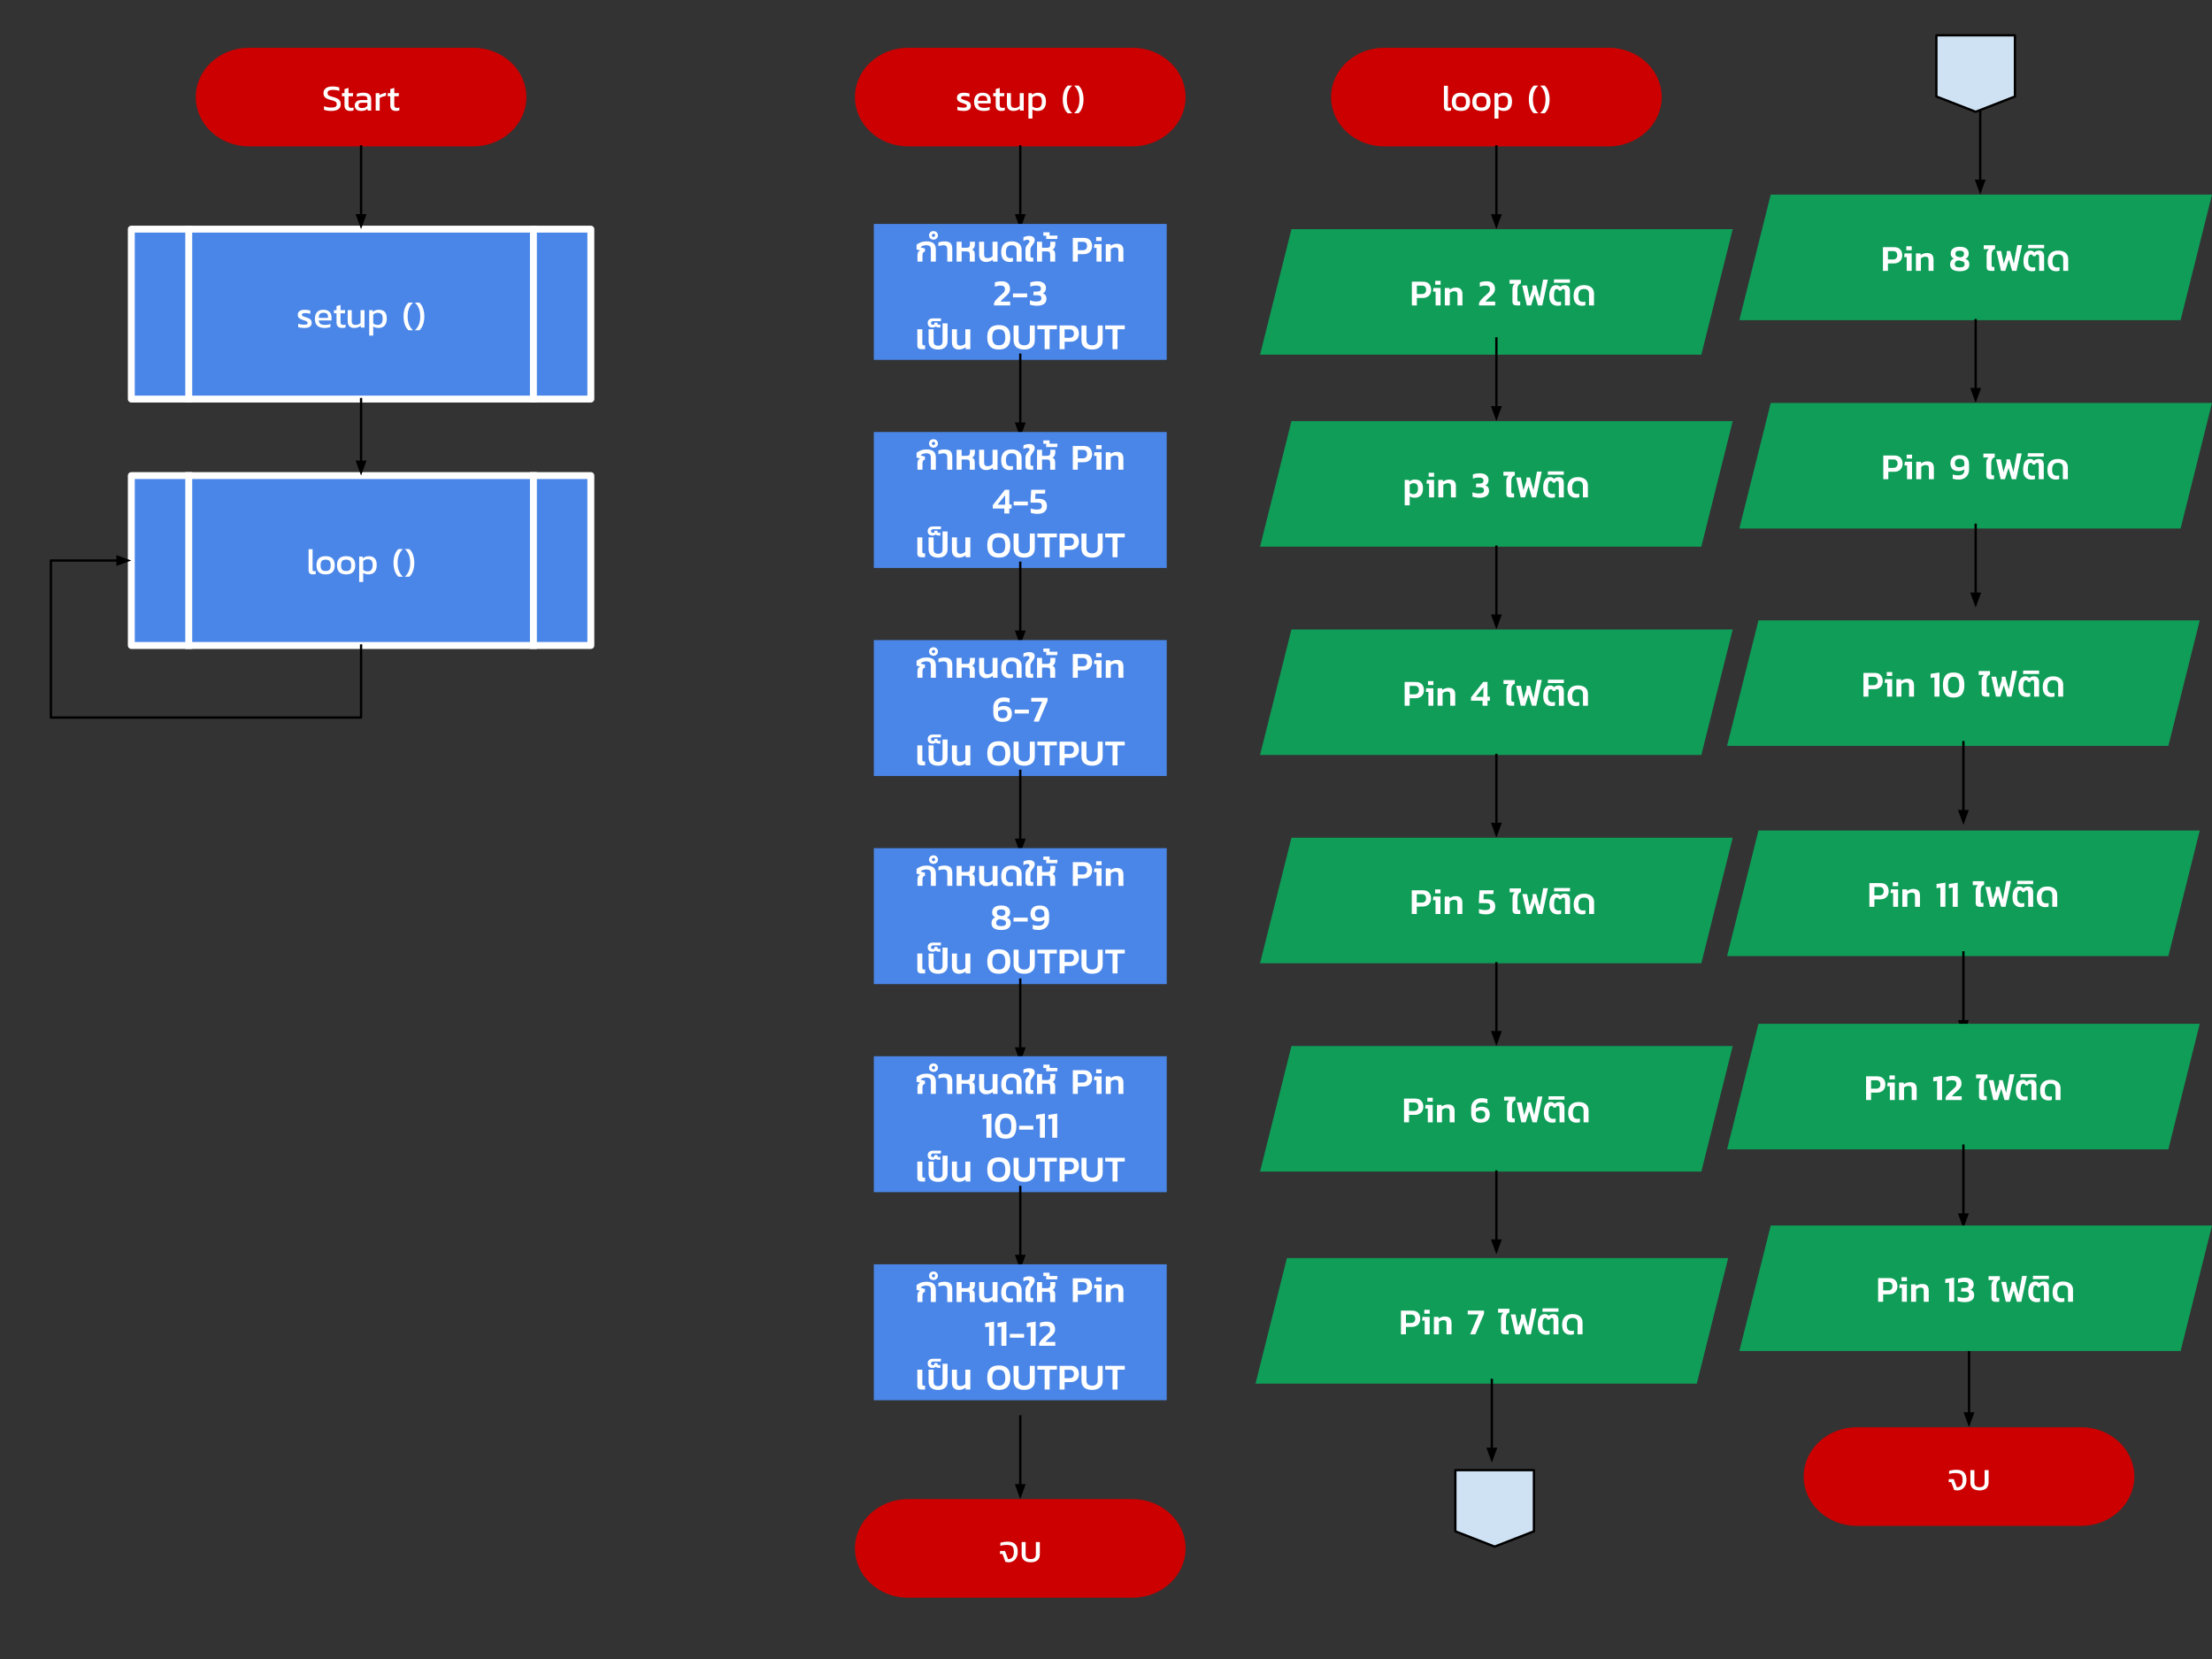 <svg version="1.1" viewBox="0.0 0.0 960.0 720.0" fill="none" stroke="none" stroke-linecap="square" stroke-miterlimit="10" xmlns:xlink="http://www.w3.org/1999/xlink" xmlns="http://www.w3.org/2000/svg"><rect x="0.0" y="0.0" width="960.0" height="720.0" fill="#333333" stroke="none"/><clipPath id="p.0"><path d="m0 0l960.0 0l0 720.0l-960.0 0l0 -720.0z" clip-rule="nonzero"/></clipPath><g clip-path="url(#p.0)"><path fill="#000000" fill-opacity="0.0" d="m0 0l960.0 0l0 720.0l-960.0 0z" fill-rule="evenodd"/><path fill="#0f9d58" d="m546.861 153.933l13.622 -54.488l191.512 0l-13.622 54.488z" fill-rule="evenodd"/><path fill="#ffffff" d="m612.742 122.252l4.844 0q1.734 0 2.625 0.969q0.906 0.969 0.906 2.578q0 1.031 -0.438 1.844q-0.438 0.797 -1.266 1.234q-0.812 0.438 -1.891 0.438l-2.609 0l0 3.234l-2.172 0l0 -10.297zm4.328 5.359q0.906 0 1.391 -0.484q0.484 -0.484 0.484 -1.328q0 -0.891 -0.453 -1.359q-0.453 -0.484 -1.344 -0.484l-2.234 0l0 3.656l2.156 0zm5.809 -5.734l2.344 0l0 1.703l-2.344 0l0 -1.703zm0.172 4.688l-1.141 0l0.203 -1.594l3.094 0l0 7.578l-2.156 0l0 -5.984zm3.995 -1.594l2.0 0l0.078 0.719q0.516 -0.391 1.219 -0.641q0.703 -0.25 1.453 -0.25q1.5 0 2.188 0.703q0.703 0.688 0.703 2.188l0 4.859l-2.156 0l0 -4.75q0 -0.781 -0.328 -1.094q-0.312 -0.312 -1.156 -0.312q-0.484 0 -0.984 0.219q-0.5 0.203 -0.844 0.562l0 5.375l-2.172 0l0 -7.578zm14.84 6.531q0.375 -0.828 1.0 -1.516q0.625 -0.703 1.672 -1.625l0.422 -0.375q0.75 -0.688 1.062 -1.016q0.312 -0.328 0.438 -0.672q0.141 -0.344 0.141 -0.875q0 -0.734 -0.484 -1.109q-0.469 -0.375 -1.406 -0.375q-1.234 0 -2.484 0.5l0 -1.906q0.594 -0.203 1.406 -0.328q0.812 -0.125 1.562 -0.125q1.766 0 2.672 0.875q0.922 0.875 0.922 2.422q0 0.984 -0.469 1.719q-0.453 0.734 -1.406 1.547l-0.25 0.219q-0.719 0.625 -1.188 1.094q-0.469 0.453 -0.797 0.938l4.203 0l0 1.656l-7.016 0l0 -1.047zm16.406 1.047q-1.031 0 -1.469 -0.422q-0.422 -0.422 -0.422 -1.375l0 -5.281q0 -1.609 1.047 -2.344l-2.312 0l0 -1.688l4.922 0l0 1.578q-0.797 0.281 -1.156 0.906q-0.344 0.609 -0.344 1.656l0 4.609q0 0.672 0.656 0.672l0.547 0l0 1.688l-1.469 0zm2.334 -8.641l2.078 0l1.125 5.547l1.312 -4.172l0 -1.375l1.516 0l1.531 5.547l1.516 -8.109l2.062 0l-2.422 11.203l-1.875 0l-1.422 -4.938l-1.547 4.938l-1.859 0l-2.016 -8.641zm15.366 8.797q-1.641 0 -2.625 -1.062q-0.984 -1.062 -0.984 -3.234q0 -2.266 0.781 -3.453q0.797 -1.203 2.203 -1.203q0.641 0 1.047 0.203q0.406 0.203 0.672 0.609q0.312 -0.375 0.875 -0.594q0.578 -0.219 1.172 -0.219q1.094 0 1.641 0.672q0.562 0.672 0.562 1.828l0 6.297l-2.156 0l0 -5.969q0 -0.594 -0.156 -0.875q-0.156 -0.281 -0.578 -0.281q-0.297 0 -0.531 0.188q-0.219 0.188 -0.312 0.547l-1.047 0q-0.172 -0.391 -0.359 -0.562q-0.172 -0.172 -0.484 -0.172q-0.719 0 -1.0 0.766q-0.281 0.766 -0.281 2.219q0 1.406 0.484 2.016q0.484 0.609 1.469 0.609q0.734 0 1.109 -0.125l0 1.578q-0.594 0.219 -1.5 0.219zm-1.534 -11.453l6.891 0l0 1.469l-7.0 0l0.109 -1.469zm12.078 11.453q-1.641 0 -2.625 -1.062q-0.984 -1.062 -0.984 -3.234q0 -2.234 1.141 -3.438q1.156 -1.219 3.375 -1.219q1.469 0 2.453 0.5q0.984 0.484 1.438 1.312q0.453 0.812 0.453 1.766l0 5.219l-2.156 0l0 -5.078q0 -0.969 -0.516 -1.5q-0.5 -0.547 -1.703 -0.547q-2.438 0 -2.438 2.984q0 1.406 0.484 2.016q0.484 0.609 1.469 0.609q0.734 0 1.109 -0.125l0 1.578q-0.594 0.219 -1.5 0.219z" fill-rule="nonzero"/><path fill="#cc0000" d="m108.043 20.724l97.324 0l0 0c12.75 0 23.085 9.583 23.085 21.404c0 11.821 -10.336 21.404 -23.085 21.404l-97.324 0l0 0c-12.75 0 -23.085 -9.583 -23.085 -21.404c0 -11.821 10.336 -21.404 23.085 -21.404z" fill-rule="evenodd"/><path fill="#ffffff" d="m143.83 48.145q-2.0 0 -3.219 -0.516l0 -1.531q1.5 0.578 3.062 0.578q1.297 0 1.875 -0.297q0.594 -0.312 0.594 -1.141q0 -0.531 -0.25 -0.844q-0.25 -0.312 -0.812 -0.531q-0.562 -0.234 -1.672 -0.516q-1.672 -0.438 -2.344 -1.094q-0.672 -0.672 -0.672 -1.828q0 -1.375 1.0 -2.141q1.016 -0.766 2.953 -0.766q0.844 0 1.641 0.125q0.797 0.125 1.281 0.297l0 1.531q-1.203 -0.453 -2.688 -0.453q-1.219 0 -1.828 0.312q-0.594 0.312 -0.594 1.094q0 0.453 0.219 0.734q0.219 0.281 0.734 0.5q0.531 0.219 1.562 0.469q1.812 0.469 2.516 1.203q0.703 0.734 0.703 1.906q0 1.375 -1.031 2.141q-1.031 0.766 -3.031 0.766zm8.101 0q-1.203 0 -1.812 -0.625q-0.609 -0.641 -0.609 -1.781l0 -3.969l-1.109 0l0 -1.359l1.109 0l0 -1.75l1.734 -0.531l0 2.281l2.016 0l-0.109 1.359l-1.906 0l0 3.859q0 0.656 0.297 0.922q0.297 0.266 1.0 0.266q0.422 0 0.906 -0.156l0 1.234q-0.625 0.25 -1.516 0.25zm4.717 0q-1.156 0 -1.922 -0.594q-0.766 -0.609 -0.766 -1.719q0 -1.125 0.75 -1.766q0.766 -0.656 2.297 -0.656l2.422 0l0 -0.328q0 -0.562 -0.172 -0.875q-0.156 -0.312 -0.609 -0.453q-0.453 -0.156 -1.281 -0.156q-1.344 0 -2.516 0.406l0 -1.297q0.547 -0.203 1.281 -0.328q0.734 -0.141 1.562 -0.141q1.688 0 2.547 0.688q0.859 0.688 0.859 2.188l0 4.875l-1.484 0l-0.125 -0.766q-0.469 0.469 -1.156 0.703q-0.688 0.219 -1.688 0.219zm0.469 -1.25q0.75 0 1.344 -0.25q0.594 -0.25 0.969 -0.719l0 -1.328l-2.391 0q-0.781 0 -1.125 0.297q-0.344 0.281 -0.344 0.906q0 0.578 0.391 0.844q0.391 0.25 1.156 0.25zm5.924 -6.484l1.594 0l0.094 0.875q0.547 -0.359 1.297 -0.641q0.75 -0.281 1.484 -0.406l0 1.328q-0.688 0.141 -1.484 0.406q-0.797 0.25 -1.25 0.547l0 5.469l-1.734 0l0 -7.578zm8.763 7.734q-1.203 0 -1.812 -0.625q-0.609 -0.641 -0.609 -1.781l0 -3.969l-1.109 0l0 -1.359l1.109 0l0 -1.75l1.734 -0.531l0 2.281l2.016 0l-0.109 1.359l-1.906 0l0 3.859q0 0.656 0.297 0.922q0.297 0.266 1.0 0.266q0.422 0 0.906 -0.156l0 1.234q-0.625 0.25 -1.516 0.25z" fill-rule="nonzero"/><path fill="#4a86e8" d="m56.987 99.45l199.435 0l0 73.742l-199.435 0z" fill-rule="evenodd"/><path fill="#000000" fill-opacity="0.0" d="m81.916 99.45l0 73.742m149.576 -73.742l0 73.742" fill-rule="evenodd"/><path fill="#000000" fill-opacity="0.0" d="m56.987 99.45l199.435 0l0 73.742l-199.435 0z" fill-rule="evenodd"/><path stroke="#ffffff" stroke-width="3.0" stroke-linejoin="round" stroke-linecap="butt" d="m81.916 99.45l0 73.742m149.576 -73.742l0 73.742" fill-rule="evenodd"/><path stroke="#ffffff" stroke-width="3.0" stroke-linejoin="round" stroke-linecap="butt" d="m56.987 99.45l199.435 0l0 73.742l-199.435 0z" fill-rule="evenodd"/><path fill="#ffffff" d="m132.083 142.337q-0.766 0 -1.484 -0.109q-0.719 -0.094 -1.188 -0.266l0 -1.484q0.531 0.219 1.172 0.328q0.656 0.109 1.281 0.109q0.922 0 1.281 -0.156q0.375 -0.156 0.375 -0.625q0 -0.422 -0.344 -0.609q-0.328 -0.203 -1.25 -0.5l-0.484 -0.156q-1.141 -0.391 -1.672 -0.859q-0.531 -0.469 -0.531 -1.391q0 -1.078 0.766 -1.625q0.766 -0.562 2.406 -0.562q0.625 0 1.219 0.109q0.609 0.094 1.031 0.234l0 1.453q-0.422 -0.172 -0.969 -0.266q-0.531 -0.094 -1.016 -0.094q-0.875 0 -1.281 0.156q-0.391 0.141 -0.391 0.562q0 0.359 0.297 0.547q0.312 0.188 1.203 0.469l0.344 0.109q0.938 0.297 1.438 0.594q0.516 0.297 0.75 0.719q0.234 0.422 0.234 1.094q0 2.219 -3.188 2.219zm8.737 0q-2.016 0 -3.094 -0.984q-1.062 -1.0 -1.062 -2.984q0 -1.875 0.938 -2.906q0.953 -1.031 2.812 -1.031q1.672 0 2.562 0.891q0.906 0.875 0.906 2.344l0 1.406l-5.547 0q0.125 1.094 0.781 1.516q0.656 0.422 2.062 0.422q0.578 0 1.172 -0.109q0.594 -0.109 1.062 -0.281l0 1.281q-1.0 0.438 -2.594 0.438zm1.531 -4.391l0 -0.531q0 -0.812 -0.453 -1.234q-0.453 -0.438 -1.438 -0.438q-1.188 0 -1.656 0.516q-0.469 0.516 -0.469 1.688l4.016 0zm6.123 4.391q-1.203 0 -1.812 -0.625q-0.609 -0.641 -0.609 -1.781l0 -3.969l-1.109 0l0 -1.359l1.109 0l0 -1.75l1.734 -0.531l0 2.281l2.016 0l-0.109 1.359l-1.906 0l0 3.859q0 0.656 0.297 0.922q0.297 0.266 1.0 0.266q0.422 0 0.906 -0.156l0 1.234q-0.625 0.25 -1.516 0.25zm5.252 0q-1.359 0 -2.094 -0.75q-0.734 -0.766 -0.734 -2.203l0 -4.781l1.75 0l0 4.781q0 0.844 0.406 1.25q0.422 0.391 1.297 0.391q0.609 0 1.156 -0.219q0.547 -0.234 0.969 -0.656l0 -5.547l1.719 0l0 7.578l-1.578 0l-0.078 -0.781q-1.203 0.938 -2.812 0.938zm6.514 -7.734l1.5 0l0.094 0.75q0.531 -0.469 1.141 -0.688q0.609 -0.234 1.422 -0.234q1.688 0 2.562 0.922q0.891 0.906 0.891 2.906q0 2.016 -0.938 3.047q-0.922 1.031 -2.578 1.031q-1.375 0 -2.359 -0.641l0 3.938l-1.734 0l0 -11.031zm3.641 6.422q1.125 0 1.656 -0.688q0.547 -0.688 0.547 -2.094q0 -1.344 -0.5 -1.906q-0.484 -0.578 -1.656 -0.578q-1.172 0 -1.953 0.812l0 3.781q0.766 0.672 1.906 0.672zm13.42 2.312q-1.109 -0.984 -1.641 -2.594q-0.516 -1.609 -0.516 -3.406q0 -1.812 0.516 -3.406q0.531 -1.609 1.641 -2.594l1.969 0q-2.359 2.047 -2.359 6.0q0 3.953 2.359 6.0l-1.969 0zm2.731 0q1.234 -1.078 1.797 -2.578q0.562 -1.5 0.562 -3.422q0 -3.969 -2.359 -6.0l1.984 0q1.094 0.984 1.609 2.594q0.531 1.609 0.531 3.406q0 1.797 -0.531 3.406q-0.516 1.609 -1.609 2.594l-1.984 0z" fill-rule="nonzero"/><path fill="#4a86e8" d="m56.988 206.398l199.435 0l0 73.742l-199.435 0z" fill-rule="evenodd"/><path fill="#000000" fill-opacity="0.0" d="m81.918 206.398l0 73.742m149.576 -73.742l0 73.742" fill-rule="evenodd"/><path fill="#000000" fill-opacity="0.0" d="m56.988 206.398l199.435 0l0 73.742l-199.435 0z" fill-rule="evenodd"/><path stroke="#ffffff" stroke-width="3.0" stroke-linejoin="round" stroke-linecap="butt" d="m81.918 206.398l0 73.742m149.576 -73.742l0 73.742" fill-rule="evenodd"/><path stroke="#ffffff" stroke-width="3.0" stroke-linejoin="round" stroke-linecap="butt" d="m56.988 206.398l199.435 0l0 73.742l-199.435 0z" fill-rule="evenodd"/><path fill="#ffffff" d="m135.804 249.285q-0.953 0 -1.422 -0.453q-0.453 -0.469 -0.453 -1.516l0 -8.969l1.734 0l0 8.812q0 0.438 0.156 0.609q0.156 0.156 0.484 0.156q0.391 0 0.734 -0.094l0 1.266q-0.531 0.188 -1.234 0.188zm5.51 0q-3.953 0 -3.953 -3.953q0 -3.953 3.953 -3.953q3.969 0 3.969 3.953q0 3.953 -3.969 3.953zm0 -1.469q1.203 0 1.703 -0.578q0.5 -0.578 0.5 -1.906q0 -1.312 -0.5 -1.875q-0.5 -0.578 -1.703 -0.578q-1.188 0 -1.688 0.578q-0.5 0.562 -0.5 1.875q0 1.328 0.5 1.906q0.5 0.578 1.688 0.578zm8.896 1.469q-3.953 0 -3.953 -3.953q0 -3.953 3.953 -3.953q3.969 0 3.969 3.953q0 3.953 -3.969 3.953zm0 -1.469q1.203 0 1.703 -0.578q0.5 -0.578 0.5 -1.906q0 -1.312 -0.5 -1.875q-0.5 -0.578 -1.703 -0.578q-1.188 0 -1.688 0.578q-0.5 0.562 -0.5 1.875q0 1.328 0.5 1.906q0.5 0.578 1.688 0.578zm5.671 -6.266l1.5 0l0.094 0.75q0.531 -0.469 1.141 -0.688q0.609 -0.234 1.422 -0.234q1.688 0 2.562 0.922q0.891 0.906 0.891 2.906q0 2.016 -0.938 3.047q-0.922 1.031 -2.578 1.031q-1.375 0 -2.359 -0.641l0 3.938l-1.734 0l0 -11.031zm3.641 6.422q1.125 0 1.656 -0.688q0.547 -0.688 0.547 -2.094q0 -1.344 -0.5 -1.906q-0.484 -0.578 -1.656 -0.578q-1.172 0 -1.953 0.812l0 3.781q0.766 0.672 1.906 0.672zm13.42 2.312q-1.109 -0.984 -1.641 -2.594q-0.516 -1.609 -0.516 -3.406q0 -1.812 0.516 -3.406q0.531 -1.609 1.641 -2.594l1.969 0q-2.359 2.047 -2.359 6.0q0 3.953 2.359 6.0l-1.969 0zm2.731 0q1.234 -1.078 1.797 -2.578q0.562 -1.5 0.562 -3.422q0 -3.969 -2.359 -6.0l1.984 0q1.094 0.984 1.609 2.594q0.531 1.609 0.531 3.406q0 1.797 -0.531 3.406q-0.516 1.609 -1.609 2.594l-1.984 0z" fill-rule="nonzero"/><path fill="#000000" fill-opacity="0.0" d="m156.705 63.533l0 35.906" fill-rule="evenodd"/><path stroke="#000000" stroke-width="1.0" stroke-linejoin="round" stroke-linecap="butt" d="m156.705 63.533l0 29.906" fill-rule="evenodd"/><path fill="#000000" stroke="#000000" stroke-width="1.0" stroke-linecap="butt" d="m155.053 93.439l1.652 4.538l1.652 -4.538z" fill-rule="evenodd"/><path fill="#000000" fill-opacity="0.0" d="m156.704 173.191l0 33.197" fill-rule="evenodd"/><path stroke="#000000" stroke-width="1.0" stroke-linejoin="round" stroke-linecap="butt" d="m156.704 173.191l0 27.197" fill-rule="evenodd"/><path fill="#000000" stroke="#000000" stroke-width="1.0" stroke-linecap="butt" d="m155.052 200.388l1.652 4.538l1.652 -4.538z" fill-rule="evenodd"/><path fill="#000000" fill-opacity="0.0" d="m156.706 280.14l0 31.277l-134.615 0l0 -68.158l34.899 0" fill-rule="evenodd"/><path stroke="#000000" stroke-width="1.0" stroke-linejoin="round" stroke-linecap="butt" d="m156.706 280.14l0 31.277l-134.615 0l0 -68.158l28.899 0" fill-rule="evenodd"/><path fill="#000000" stroke="#000000" stroke-width="1.0" stroke-linecap="butt" d="m50.989 244.909l4.538 -1.652l-4.538 -1.652z" fill-rule="evenodd"/><path fill="#cc0000" d="m394.131 20.727l97.324 0l0 0c12.75 0 23.085 9.583 23.085 21.404c0 11.821 -10.336 21.404 -23.085 21.404l-97.324 0l0 0c-12.75 0 -23.085 -9.583 -23.085 -21.404c0 -11.821 10.336 -21.404 23.085 -21.404z" fill-rule="evenodd"/><path fill="#ffffff" d="m418.172 48.148q-0.766 0 -1.484 -0.109q-0.719 -0.094 -1.188 -0.266l0 -1.484q0.531 0.219 1.172 0.328q0.656 0.109 1.281 0.109q0.922 0 1.281 -0.156q0.375 -0.156 0.375 -0.625q0 -0.422 -0.344 -0.609q-0.328 -0.203 -1.25 -0.5l-0.484 -0.156q-1.141 -0.391 -1.672 -0.859q-0.531 -0.469 -0.531 -1.391q0 -1.078 0.766 -1.625q0.766 -0.562 2.406 -0.562q0.625 0 1.219 0.109q0.609 0.094 1.031 0.234l0 1.453q-0.422 -0.172 -0.969 -0.266q-0.531 -0.094 -1.016 -0.094q-0.875 0 -1.281 0.156q-0.391 0.141 -0.391 0.562q0 0.359 0.297 0.547q0.312 0.188 1.203 0.469l0.344 0.109q0.938 0.297 1.438 0.594q0.516 0.297 0.75 0.719q0.234 0.422 0.234 1.094q0 2.219 -3.188 2.219zm8.737 0q-2.016 0 -3.094 -0.984q-1.062 -1.0 -1.062 -2.984q0 -1.875 0.938 -2.906q0.953 -1.031 2.812 -1.031q1.672 0 2.562 0.891q0.906 0.875 0.906 2.344l0 1.406l-5.547 0q0.125 1.094 0.781 1.516q0.656 0.422 2.062 0.422q0.578 0 1.172 -0.109q0.594 -0.109 1.062 -0.281l0 1.281q-1.0 0.438 -2.594 0.438zm1.531 -4.391l0 -0.531q0 -0.812 -0.453 -1.234q-0.453 -0.438 -1.438 -0.438q-1.188 0 -1.656 0.516q-0.469 0.516 -0.469 1.688l4.016 0zm6.123 4.391q-1.203 0 -1.812 -0.625q-0.609 -0.641 -0.609 -1.781l0 -3.969l-1.109 0l0 -1.359l1.109 0l0 -1.75l1.734 -0.531l0 2.281l2.016 0l-0.109 1.359l-1.906 0l0 3.859q0 0.656 0.297 0.922q0.297 0.266 1.0 0.266q0.422 0 0.906 -0.156l0 1.234q-0.625 0.25 -1.516 0.25zm5.252 0q-1.359 0 -2.094 -0.75q-0.734 -0.766 -0.734 -2.203l0 -4.781l1.75 0l0 4.781q0 0.844 0.406 1.25q0.422 0.391 1.297 0.391q0.609 0 1.156 -0.219q0.547 -0.234 0.969 -0.656l0 -5.547l1.719 0l0 7.578l-1.578 0l-0.078 -0.781q-1.203 0.938 -2.812 0.938zm6.514 -7.734l1.5 0l0.094 0.75q0.531 -0.469 1.141 -0.688q0.609 -0.234 1.422 -0.234q1.688 0 2.562 0.922q0.891 0.906 0.891 2.906q0 2.016 -0.938 3.047q-0.922 1.031 -2.578 1.031q-1.375 0 -2.359 -0.641l0 3.938l-1.734 0l0 -11.031zm3.641 6.422q1.125 0 1.656 -0.688q0.547 -0.688 0.547 -2.094q0 -1.344 -0.5 -1.906q-0.484 -0.578 -1.656 -0.578q-1.172 0 -1.953 0.812l0 3.781q0.766 0.672 1.906 0.672zm13.42 2.312q-1.109 -0.984 -1.641 -2.594q-0.516 -1.609 -0.516 -3.406q0 -1.812 0.516 -3.406q0.531 -1.609 1.641 -2.594l1.969 0q-2.359 2.047 -2.359 6.0q0 3.953 2.359 6.0l-1.969 0zm2.731 0q1.234 -1.078 1.797 -2.578q0.562 -1.5 0.562 -3.422q0 -3.969 -2.359 -6.0l1.984 0q1.094 0.984 1.609 2.594q0.531 1.609 0.531 3.406q0 1.797 -0.531 3.406q-0.516 1.609 -1.609 2.594l-1.984 0z" fill-rule="nonzero"/><path fill="#cc0000" d="m394.13 650.604l97.324 0l0 0c12.75 0 23.086 9.583 23.086 21.404c0 11.821 -10.336 21.404 -23.086 21.404l-97.324 0l0 0c-12.75 0 -23.085 -9.583 -23.085 -21.404c0 -11.821 10.336 -21.404 23.085 -21.404z" fill-rule="evenodd"/><path fill="#ffffff" d="m437.726 678.024q-0.344 0 -0.75 -0.062q-0.391 -0.047 -0.625 -0.141l-1.281 -3.406l-1.109 0l0.078 -1.312l2.125 0l1.328 3.547q1.141 0.047 1.828 -0.719q0.688 -0.766 0.688 -2.469q0 -1.125 -0.297 -1.766q-0.297 -0.656 -0.969 -0.938q-0.672 -0.281 -1.859 -0.281q-1.469 0 -2.734 0.422l0 -1.344q1.516 -0.484 3.203 -0.484q2.234 0 3.281 1.109q1.062 1.109 1.062 3.281q0 1.453 -0.547 2.484q-0.531 1.031 -1.438 1.562q-0.906 0.516 -1.984 0.516zm9.604 0q-1.875 0 -2.906 -0.875q-1.031 -0.891 -1.031 -2.641l0 -5.281l1.734 0l0 5.344q0 1.062 0.547 1.562q0.562 0.5 1.656 0.5q1.109 0 1.672 -0.5q0.562 -0.5 0.562 -1.562l0 -5.344l1.719 0l0 5.281q0 1.75 -1.031 2.641q-1.016 0.875 -2.922 0.875z" fill-rule="nonzero"/><path fill="#cc0000" d="m600.765 20.727l97.324 0l0 0c12.75 0 23.086 9.583 23.086 21.404c0 11.821 -10.336 21.404 -23.086 21.404l-97.324 0l0 0c-12.75 0 -23.086 -9.583 -23.086 -21.404c0 -11.821 10.336 -21.404 23.086 -21.404z" fill-rule="evenodd"/><path fill="#ffffff" d="m628.526 48.148q-0.953 0 -1.422 -0.453q-0.453 -0.469 -0.453 -1.516l0 -8.969l1.734 0l0 8.812q0 0.438 0.156 0.609q0.156 0.156 0.484 0.156q0.391 0 0.734 -0.094l0 1.266q-0.531 0.188 -1.234 0.188zm5.51 0q-3.953 0 -3.953 -3.953q0 -3.953 3.953 -3.953q3.969 0 3.969 3.953q0 3.953 -3.969 3.953zm0 -1.469q1.203 0 1.703 -0.578q0.5 -0.578 0.5 -1.906q0 -1.312 -0.5 -1.875q-0.5 -0.578 -1.703 -0.578q-1.188 0 -1.688 0.578q-0.5 0.562 -0.5 1.875q0 1.328 0.5 1.906q0.5 0.578 1.688 0.578zm8.896 1.469q-3.953 0 -3.953 -3.953q0 -3.953 3.953 -3.953q3.969 0 3.969 3.953q0 3.953 -3.969 3.953zm0 -1.469q1.203 0 1.703 -0.578q0.5 -0.578 0.5 -1.906q0 -1.312 -0.5 -1.875q-0.5 -0.578 -1.703 -0.578q-1.188 0 -1.688 0.578q-0.5 0.562 -0.5 1.875q0 1.328 0.5 1.906q0.5 0.578 1.688 0.578zm5.671 -6.266l1.5 0l0.094 0.75q0.531 -0.469 1.141 -0.688q0.609 -0.234 1.422 -0.234q1.688 0 2.562 0.922q0.891 0.906 0.891 2.906q0 2.016 -0.938 3.047q-0.922 1.031 -2.578 1.031q-1.375 0 -2.359 -0.641l0 3.938l-1.734 0l0 -11.031zm3.641 6.422q1.125 0 1.656 -0.688q0.547 -0.688 0.547 -2.094q0 -1.344 -0.5 -1.906q-0.484 -0.578 -1.656 -0.578q-1.172 0 -1.953 0.812l0 3.781q0.766 0.672 1.906 0.672zm13.42 2.312q-1.109 -0.984 -1.641 -2.594q-0.516 -1.609 -0.516 -3.406q0 -1.812 0.516 -3.406q0.531 -1.609 1.641 -2.594l1.969 0q-2.359 2.047 -2.359 6.0q0 3.953 2.359 6.0l-1.969 0zm2.731 0q1.234 -1.078 1.797 -2.578q0.562 -1.5 0.562 -3.422q0 -3.969 -2.359 -6.0l1.984 0q1.094 0.984 1.609 2.594q0.531 1.609 0.531 3.406q0 1.797 -0.531 3.406q-0.516 1.609 -1.609 2.594l-1.984 0z" fill-rule="nonzero"/><path fill="#000000" fill-opacity="0.0" d="m442.793 63.536l0 35.906" fill-rule="evenodd"/><path stroke="#000000" stroke-width="1.0" stroke-linejoin="round" stroke-linecap="butt" d="m442.793 63.536l0 29.906" fill-rule="evenodd"/><path fill="#000000" stroke="#000000" stroke-width="1.0" stroke-linecap="butt" d="m441.141 93.441l1.652 4.538l1.652 -4.538z" fill-rule="evenodd"/><path fill="#000000" fill-opacity="0.0" d="m442.792 614.698l0 35.906" fill-rule="evenodd"/><path stroke="#000000" stroke-width="1.0" stroke-linejoin="round" stroke-linecap="butt" d="m442.792 614.698l0 29.906" fill-rule="evenodd"/><path fill="#000000" stroke="#000000" stroke-width="1.0" stroke-linecap="butt" d="m441.141 644.604l1.652 4.538l1.652 -4.538z" fill-rule="evenodd"/><path fill="#000000" fill-opacity="0.0" d="m649.427 63.536l0 35.906" fill-rule="evenodd"/><path stroke="#000000" stroke-width="1.0" stroke-linejoin="round" stroke-linecap="butt" d="m649.427 63.536l0 29.906" fill-rule="evenodd"/><path fill="#000000" stroke="#000000" stroke-width="1.0" stroke-linecap="butt" d="m647.775 93.441l1.652 4.538l1.652 -4.538z" fill-rule="evenodd"/><path fill="#cc0000" d="m805.883 619.412l97.324 0l0 0c12.75 0 23.086 9.583 23.086 21.404c0 11.821 -10.336 21.404 -23.086 21.404l-97.324 0l0 0c-12.75 0 -23.086 -9.583 -23.086 -21.404c0 -11.821 10.336 -21.404 23.086 -21.404z" fill-rule="evenodd"/><path fill="#ffffff" d="m849.478 646.833q-0.344 0 -0.75 -0.062q-0.391 -0.047 -0.625 -0.141l-1.281 -3.406l-1.109 0l0.078 -1.312l2.125 0l1.328 3.547q1.141 0.047 1.828 -0.719q0.688 -0.766 0.688 -2.469q0 -1.125 -0.297 -1.766q-0.297 -0.656 -0.969 -0.938q-0.672 -0.281 -1.859 -0.281q-1.469 0 -2.734 0.422l0 -1.344q1.516 -0.484 3.203 -0.484q2.234 0 3.281 1.109q1.062 1.109 1.062 3.281q0 1.453 -0.547 2.484q-0.531 1.031 -1.438 1.562q-0.906 0.516 -1.984 0.516zm9.604 0q-1.875 0 -2.906 -0.875q-1.031 -0.891 -1.031 -2.641l0 -5.281l1.734 0l0 5.344q0 1.062 0.547 1.562q0.562 0.5 1.656 0.5q1.109 0 1.672 -0.5q0.562 -0.5 0.562 -1.562l0 -5.344l1.719 0l0 5.281q0 1.75 -1.031 2.641q-1.016 0.875 -2.922 0.875z" fill-rule="nonzero"/><path fill="#000000" fill-opacity="0.0" d="m854.545 583.506l0 35.906" fill-rule="evenodd"/><path stroke="#000000" stroke-width="1.0" stroke-linejoin="round" stroke-linecap="butt" d="m854.545 583.506l0 29.906" fill-rule="evenodd"/><path fill="#000000" stroke="#000000" stroke-width="1.0" stroke-linecap="butt" d="m852.894 613.412l1.652 4.538l1.652 -4.538z" fill-rule="evenodd"/><path fill="#000000" fill-opacity="0.0" d="m649.428 146.859l0 35.906" fill-rule="evenodd"/><path stroke="#000000" stroke-width="1.0" stroke-linejoin="round" stroke-linecap="butt" d="m649.428 146.859l0 29.906" fill-rule="evenodd"/><path fill="#000000" stroke="#000000" stroke-width="1.0" stroke-linecap="butt" d="m647.776 176.764l1.652 4.538l1.652 -4.538z" fill-rule="evenodd"/><path fill="#0f9d58" d="m546.861 237.252l13.622 -54.488l191.512 0l-13.622 54.488z" fill-rule="evenodd"/><path fill="#ffffff" d="m609.638 208.29l1.875 0l0.109 0.703q0.516 -0.438 1.109 -0.656q0.594 -0.219 1.375 -0.219q1.719 0 2.594 0.938q0.875 0.922 0.875 2.922q0 2.016 -0.953 3.031q-0.938 1.016 -2.641 1.016q-1.281 0 -2.172 -0.578l0 3.875l-2.172 0l0 -11.031zm3.797 6.156q0.984 0 1.469 -0.594q0.484 -0.609 0.484 -1.859q0 -1.219 -0.453 -1.75q-0.438 -0.531 -1.438 -0.531q-0.984 0 -1.688 0.688l0 3.469q0.359 0.281 0.734 0.438q0.375 0.141 0.891 0.141zm6.612 -9.25l2.344 0l0 1.703l-2.344 0l0 -1.703zm0.172 4.688l-1.141 0l0.203 -1.594l3.094 0l0 7.578l-2.156 0l0 -5.984zm3.995 -1.594l2.0 0l0.078 0.719q0.516 -0.391 1.219 -0.641q0.703 -0.25 1.453 -0.25q1.5 0 2.188 0.703q0.703 0.688 0.703 2.188l0 4.859l-2.156 0l0 -4.75q0 -0.781 -0.328 -1.094q-0.312 -0.312 -1.156 -0.312q-0.484 0 -0.984 0.219q-0.5 0.203 -0.844 0.562l0 5.375l-2.172 0l0 -7.578zm17.902 7.734q-0.719 0 -1.625 -0.141q-0.906 -0.141 -1.438 -0.359l0 -1.875q1.234 0.516 2.75 0.516q1.172 0 1.703 -0.328q0.531 -0.328 0.531 -1.125q0 -0.672 -0.469 -0.969q-0.469 -0.297 -1.406 -0.297l-1.625 0l0.156 -1.578l1.344 0q0.938 0 1.359 -0.312q0.438 -0.312 0.438 -0.984q0 -0.672 -0.5 -1.0q-0.484 -0.328 -1.547 -0.328q-0.672 0 -1.359 0.141q-0.672 0.125 -1.203 0.375l0 -1.844q0.531 -0.219 1.328 -0.359q0.812 -0.156 1.609 -0.156q1.859 0 2.859 0.797q1.0 0.781 1.0 2.078q0 0.797 -0.359 1.453q-0.359 0.641 -1.047 0.922q0.812 0.25 1.219 0.844q0.406 0.594 0.406 1.453q0 1.531 -1.109 2.312q-1.109 0.766 -3.016 0.766zm13.519 -0.156q-1.031 0 -1.469 -0.422q-0.422 -0.422 -0.422 -1.375l0 -5.281q0 -1.609 1.047 -2.344l-2.312 0l0 -1.688l4.922 0l0 1.578q-0.797 0.281 -1.156 0.906q-0.344 0.609 -0.344 1.656l0 4.609q0 0.672 0.656 0.672l0.547 0l0 1.688l-1.469 0zm2.334 -8.641l2.078 0l1.125 5.547l1.312 -4.172l0 -1.375l1.516 0l1.531 5.547l1.516 -8.109l2.062 0l-2.422 11.203l-1.875 0l-1.422 -4.938l-1.547 4.938l-1.859 0l-2.016 -8.641zm15.366 8.797q-1.641 0 -2.625 -1.062q-0.984 -1.062 -0.984 -3.234q0 -2.266 0.781 -3.453q0.797 -1.203 2.203 -1.203q0.641 0 1.047 0.203q0.406 0.203 0.672 0.609q0.312 -0.375 0.875 -0.594q0.578 -0.219 1.172 -0.219q1.094 0 1.641 0.672q0.562 0.672 0.562 1.828l0 6.297l-2.156 0l0 -5.969q0 -0.594 -0.156 -0.875q-0.156 -0.281 -0.578 -0.281q-0.297 0 -0.531 0.188q-0.219 0.188 -0.312 0.547l-1.047 0q-0.172 -0.391 -0.359 -0.562q-0.172 -0.172 -0.484 -0.172q-0.719 0 -1.0 0.766q-0.281 0.766 -0.281 2.219q0 1.406 0.484 2.016q0.484 0.609 1.469 0.609q0.734 0 1.109 -0.125l0 1.578q-0.594 0.219 -1.5 0.219zm-1.534 -11.453l6.891 0l0 1.469l-7.0 0l0.109 -1.469zm12.078 11.453q-1.641 0 -2.625 -1.062q-0.984 -1.062 -0.984 -3.234q0 -2.234 1.141 -3.438q1.156 -1.219 3.375 -1.219q1.469 0 2.453 0.5q0.984 0.484 1.438 1.312q0.453 0.812 0.453 1.766l0 5.219l-2.156 0l0 -5.078q0 -0.969 -0.516 -1.5q-0.5 -0.547 -1.703 -0.547q-2.438 0 -2.438 2.984q0 1.406 0.484 2.016q0.484 0.609 1.469 0.609q0.734 0 1.109 -0.125l0 1.578q-0.594 0.219 -1.5 0.219z" fill-rule="nonzero"/><path fill="#000000" fill-opacity="0.0" d="m649.428 237.252l0 35.906" fill-rule="evenodd"/><path stroke="#000000" stroke-width="1.0" stroke-linejoin="round" stroke-linecap="butt" d="m649.428 237.252l0 29.906" fill-rule="evenodd"/><path fill="#000000" stroke="#000000" stroke-width="1.0" stroke-linecap="butt" d="m647.776 267.158l1.652 4.538l1.652 -4.538z" fill-rule="evenodd"/><path fill="#0f9d58" d="m546.861 327.654l13.622 -54.488l191.512 0l-13.622 54.488z" fill-rule="evenodd"/><path fill="#ffffff" d="m609.606 295.973l4.844 0q1.734 0 2.625 0.969q0.906 0.969 0.906 2.578q0 1.031 -0.438 1.844q-0.438 0.797 -1.266 1.234q-0.812 0.438 -1.891 0.438l-2.609 0l0 3.234l-2.172 0l0 -10.297zm4.328 5.359q0.906 0 1.391 -0.484q0.484 -0.484 0.484 -1.328q0 -0.891 -0.453 -1.359q-0.453 -0.484 -1.344 -0.484l-2.234 0l0 3.656l2.156 0zm5.809 -5.734l2.344 0l0 1.703l-2.344 0l0 -1.703zm0.172 4.688l-1.141 0l0.203 -1.594l3.094 0l0 7.578l-2.156 0l0 -5.984zm3.995 -1.594l2.0 0l0.078 0.719q0.516 -0.391 1.219 -0.641q0.703 -0.25 1.453 -0.25q1.5 0 2.188 0.703q0.703 0.688 0.703 2.188l0 4.859l-2.156 0l0 -4.75q0 -0.781 -0.328 -1.094q-0.312 -0.312 -1.156 -0.312q-0.484 0 -0.984 0.219q-0.5 0.203 -0.844 0.562l0 5.375l-2.172 0l0 -7.578zm19.511 5.422l-5.0 0l0 -1.469l5.266 -6.672l1.891 0l0 6.391l1.016 0l0 1.75l-1.016 0l0 2.156l-2.156 0l0 -2.156zm0.359 -1.672l0 -4.094l-3.281 4.094l3.281 0zm11.886 3.828q-1.031 0 -1.469 -0.422q-0.422 -0.422 -0.422 -1.375l0 -5.281q0 -1.609 1.047 -2.344l-2.312 0l0 -1.688l4.922 0l0 1.578q-0.797 0.281 -1.156 0.906q-0.344 0.609 -0.344 1.656l0 4.609q0 0.672 0.656 0.672l0.547 0l0 1.688l-1.469 0zm2.334 -8.641l2.078 0l1.125 5.547l1.312 -4.172l0 -1.375l1.516 0l1.531 5.547l1.516 -8.109l2.062 0l-2.422 11.203l-1.875 0l-1.422 -4.938l-1.547 4.938l-1.859 0l-2.016 -8.641zm15.366 8.797q-1.641 0 -2.625 -1.062q-0.984 -1.062 -0.984 -3.234q0 -2.266 0.781 -3.453q0.797 -1.203 2.203 -1.203q0.641 0 1.047 0.203q0.406 0.203 0.672 0.609q0.312 -0.375 0.875 -0.594q0.578 -0.219 1.172 -0.219q1.094 0 1.641 0.672q0.562 0.672 0.562 1.828l0 6.297l-2.156 0l0 -5.969q0 -0.594 -0.156 -0.875q-0.156 -0.281 -0.578 -0.281q-0.297 0 -0.531 0.188q-0.219 0.188 -0.312 0.547l-1.047 0q-0.172 -0.391 -0.359 -0.562q-0.172 -0.172 -0.484 -0.172q-0.719 0 -1.0 0.766q-0.281 0.766 -0.281 2.219q0 1.406 0.484 2.016q0.484 0.609 1.469 0.609q0.734 0 1.109 -0.125l0 1.578q-0.594 0.219 -1.5 0.219zm-1.534 -11.453l6.891 0l0 1.469l-7.0 0l0.109 -1.469zm12.078 11.453q-1.641 0 -2.625 -1.062q-0.984 -1.062 -0.984 -3.234q0 -2.234 1.141 -3.438q1.156 -1.219 3.375 -1.219q1.469 0 2.453 0.5q0.984 0.484 1.438 1.312q0.453 0.812 0.453 1.766l0 5.219l-2.156 0l0 -5.078q0 -0.969 -0.516 -1.5q-0.5 -0.547 -1.703 -0.547q-2.438 0 -2.438 2.984q0 1.406 0.484 2.016q0.484 0.609 1.469 0.609q0.734 0 1.109 -0.125l0 1.578q-0.594 0.219 -1.5 0.219z" fill-rule="nonzero"/><path fill="#000000" fill-opacity="0.0" d="m649.428 327.654l0 35.906" fill-rule="evenodd"/><path stroke="#000000" stroke-width="1.0" stroke-linejoin="round" stroke-linecap="butt" d="m649.428 327.654l0 29.906" fill-rule="evenodd"/><path fill="#000000" stroke="#000000" stroke-width="1.0" stroke-linecap="butt" d="m647.776 357.559l1.652 4.538l1.652 -4.538z" fill-rule="evenodd"/><path fill="#0f9d58" d="m546.861 418.055l13.622 -54.488l191.512 0l-13.622 54.488z" fill-rule="evenodd"/><path fill="#ffffff" d="m612.702 386.374l4.844 0q1.734 0 2.625 0.969q0.906 0.969 0.906 2.578q0 1.031 -0.438 1.844q-0.438 0.797 -1.266 1.234q-0.812 0.438 -1.891 0.438l-2.609 0l0 3.234l-2.172 0l0 -10.297zm4.328 5.359q0.906 0 1.391 -0.484q0.484 -0.484 0.484 -1.328q0 -0.891 -0.453 -1.359q-0.453 -0.484 -1.344 -0.484l-2.234 0l0 3.656l2.156 0zm5.809 -5.734l2.344 0l0 1.703l-2.344 0l0 -1.703zm0.172 4.688l-1.141 0l0.203 -1.594l3.094 0l0 7.578l-2.156 0l0 -5.984zm3.995 -1.594l2.0 0l0.078 0.719q0.516 -0.391 1.219 -0.641q0.703 -0.25 1.453 -0.25q1.5 0 2.188 0.703q0.703 0.688 0.703 2.188l0 4.859l-2.156 0l0 -4.75q0 -0.781 -0.328 -1.094q-0.312 -0.312 -1.156 -0.312q-0.484 0 -0.984 0.219q-0.5 0.203 -0.844 0.562l0 5.375l-2.172 0l0 -7.578zm17.871 7.734q-0.75 0 -1.594 -0.125q-0.844 -0.125 -1.391 -0.375l0 -1.859q0.547 0.234 1.297 0.375q0.75 0.125 1.391 0.125q1.125 0 1.641 -0.359q0.516 -0.359 0.516 -1.188q0 -0.781 -0.391 -1.109q-0.375 -0.344 -1.391 -0.344l-3.109 0l0 -1.219l0.266 -4.375l6.125 0l-0.156 1.656l-4.125 0l-0.141 2.266l1.547 0q1.844 0 2.703 0.812q0.875 0.797 0.875 2.391q0 1.562 -1.047 2.453q-1.031 0.875 -3.016 0.875zm13.454 -0.156q-1.031 0 -1.469 -0.422q-0.422 -0.422 -0.422 -1.375l0 -5.281q0 -1.609 1.047 -2.344l-2.312 0l0 -1.688l4.922 0l0 1.578q-0.797 0.281 -1.156 0.906q-0.344 0.609 -0.344 1.656l0 4.609q0 0.672 0.656 0.672l0.547 0l0 1.688l-1.469 0zm2.334 -8.641l2.078 0l1.125 5.547l1.312 -4.172l0 -1.375l1.516 0l1.531 5.547l1.516 -8.109l2.062 0l-2.422 11.203l-1.875 0l-1.422 -4.938l-1.547 4.938l-1.859 0l-2.016 -8.641zm15.366 8.797q-1.641 0 -2.625 -1.062q-0.984 -1.062 -0.984 -3.234q0 -2.266 0.781 -3.453q0.797 -1.203 2.203 -1.203q0.641 0 1.047 0.203q0.406 0.203 0.672 0.609q0.312 -0.375 0.875 -0.594q0.578 -0.219 1.172 -0.219q1.094 0 1.641 0.672q0.562 0.672 0.562 1.828l0 6.297l-2.156 0l0 -5.969q0 -0.594 -0.156 -0.875q-0.156 -0.281 -0.578 -0.281q-0.297 0 -0.531 0.188q-0.219 0.188 -0.312 0.547l-1.047 0q-0.172 -0.391 -0.359 -0.562q-0.172 -0.172 -0.484 -0.172q-0.719 0 -1.0 0.766q-0.281 0.766 -0.281 2.219q0 1.406 0.484 2.016q0.484 0.609 1.469 0.609q0.734 0 1.109 -0.125l0 1.578q-0.594 0.219 -1.5 0.219zm-1.534 -11.453l6.891 0l0 1.469l-7.0 0l0.109 -1.469zm12.078 11.453q-1.641 0 -2.625 -1.062q-0.984 -1.062 -0.984 -3.234q0 -2.234 1.141 -3.438q1.156 -1.219 3.375 -1.219q1.469 0 2.453 0.5q0.984 0.484 1.438 1.312q0.453 0.812 0.453 1.766l0 5.219l-2.156 0l0 -5.078q0 -0.969 -0.516 -1.5q-0.5 -0.547 -1.703 -0.547q-2.438 0 -2.438 2.984q0 1.406 0.484 2.016q0.484 0.609 1.469 0.609q0.734 0 1.109 -0.125l0 1.578q-0.594 0.219 -1.5 0.219z" fill-rule="nonzero"/><path fill="#4a86e8" d="m379.232 97.189l127.118 0l0 58.992l-127.118 0z" fill-rule="evenodd"/><path fill="#ffffff" d="m398.184 110.795q0 -0.812 0.266 -1.344q0.281 -0.547 0.969 -0.75l-1.625 -0.438l0 -2.062q0.75 -0.625 1.844 -1.031q1.094 -0.422 2.406 -0.422q2.047 0 3.078 0.828q1.031 0.812 1.031 2.75l0 5.219l-2.156 0l0 -5.266q0 -1.0 -0.469 -1.422q-0.469 -0.438 -1.594 -0.438q-0.688 0 -1.297 0.219q-0.609 0.203 -0.984 0.516l0 0.234l1.766 0.469l0 1.312q-0.625 0.172 -0.844 0.531q-0.219 0.359 -0.219 1.109l0 2.734l-2.172 0l0 -2.75zm6.952 -6.797q-0.812 0 -1.375 -0.516q-0.562 -0.531 -0.562 -1.328q0 -0.797 0.562 -1.328q0.562 -0.531 1.375 -0.531q0.812 0 1.375 0.531q0.547 0.531 0.547 1.328q0 0.797 -0.547 1.328q-0.562 0.516 -1.375 0.516zm0 -1.141q0.281 0 0.5 -0.219q0.203 -0.219 0.203 -0.484q0 -0.297 -0.203 -0.5q-0.219 -0.219 -0.5 -0.219q-0.281 0 -0.5 0.219q-0.219 0.203 -0.219 0.5q0 0.266 0.219 0.484q0.219 0.219 0.5 0.219zm5.984 5.375q0 -0.922 -0.359 -1.359q-0.359 -0.453 -1.328 -0.453q-0.5 0 -1.094 0.125q-0.594 0.109 -1.078 0.297l0 -1.578q0.5 -0.234 1.203 -0.375q0.703 -0.141 1.391 -0.141q1.812 0 2.609 0.766q0.812 0.766 0.812 2.422l0 5.609l-2.156 0l0 -5.312zm4.057 -3.328l2.172 0l0 2.625l2.141 0q0.797 0 1.125 -0.344q0.328 -0.359 0.328 -1.109l0 -1.172l2.156 0l0 1.094q0 1.797 -1.234 2.297q0.641 0.266 0.906 0.766q0.266 0.5 0.266 1.266l0 3.219l-2.156 0l0 -2.969q0 -0.828 -0.312 -1.141q-0.312 -0.328 -1.125 -0.328l-2.094 0l0 4.438l-2.172 0l0 -8.641zm12.76 8.797q-1.391 0 -2.203 -0.844q-0.797 -0.844 -0.797 -2.344l0 -5.609l2.172 0l0 5.484q0 0.875 0.375 1.266q0.391 0.375 1.172 0.375q0.594 0 1.172 -0.25q0.594 -0.266 0.938 -0.656l0 -6.219l2.156 0l0 8.641l-1.984 0l-0.094 -0.844q-1.25 1.0 -2.906 1.0zm10.185 0q-1.641 0 -2.625 -1.062q-0.984 -1.062 -0.984 -3.234q0 -2.234 1.141 -3.438q1.156 -1.219 3.375 -1.219q1.469 0 2.453 0.5q0.984 0.484 1.438 1.312q0.453 0.812 0.453 1.766l0 5.219l-2.156 0l0 -5.078q0 -0.969 -0.516 -1.5q-0.5 -0.547 -1.703 -0.547q-2.438 0 -2.438 2.984q0 1.406 0.484 2.016q0.484 0.609 1.469 0.609q0.734 0 1.109 -0.125l0 1.578q-0.594 0.219 -1.5 0.219zm8.823 -0.156q-1.031 0 -1.469 -0.422q-0.422 -0.422 -0.422 -1.375l0 -3.453q0 -0.812 0.297 -1.359q0.312 -0.562 0.859 -1.172q0.312 -0.344 0.453 -0.547q0.141 -0.203 0.141 -0.406q0 -0.406 -0.234 -0.562q-0.219 -0.172 -0.719 -0.172q-0.859 0 -1.688 0.484l0 -1.562q0.469 -0.281 1.141 -0.438q0.672 -0.172 1.328 -0.172q1.188 0 1.797 0.469q0.625 0.469 0.625 1.375q0 0.578 -0.234 1.0q-0.219 0.406 -0.656 1.0q-0.469 0.594 -0.719 1.062q-0.234 0.453 -0.234 1.078l0 2.812q0 0.672 0.656 0.672l0.547 0l0 1.688l-1.469 0zm3.128 -8.641l2.172 0l0 2.625l2.141 0q0.797 0 1.125 -0.344q0.328 -0.359 0.328 -1.109l0 -1.172l2.156 0l0 1.094q0 1.797 -1.234 2.297q0.641 0.266 0.906 0.766q0.266 0.5 0.266 1.266l0 3.219l-2.156 0l0 -2.969q0 -0.828 -0.312 -1.141q-0.312 -0.328 -1.125 -0.328l-2.094 0l0 4.438l-2.172 0l0 -8.641zm3.979 -2.609l-1.25 0l0 -1.469l2.703 0l0 1.422l3.422 0l-0.078 1.469l-4.797 0l0 -1.422zm11.541 0.953l4.844 0q1.734 0 2.625 0.969q0.906 0.969 0.906 2.578q0 1.031 -0.438 1.844q-0.438 0.797 -1.266 1.234q-0.812 0.438 -1.891 0.438l-2.609 0l0 3.234l-2.172 0l0 -10.297zm4.328 5.359q0.906 0 1.391 -0.484q0.484 -0.484 0.484 -1.328q0 -0.891 -0.453 -1.359q-0.453 -0.484 -1.344 -0.484l-2.234 0l0 3.656l2.156 0zm5.809 -5.734l2.344 0l0 1.703l-2.344 0l0 -1.703zm0.172 4.688l-1.141 0l0.203 -1.594l3.094 0l0 7.578l-2.156 0l0 -5.984zm3.995 -1.594l2.0 0l0.078 0.719q0.516 -0.391 1.219 -0.641q0.703 -0.25 1.453 -0.25q1.5 0 2.188 0.703q0.703 0.688 0.703 2.188l0 4.859l-2.156 0l0 -4.75q0 -0.781 -0.328 -1.094q-0.312 -0.312 -1.156 -0.312q-0.484 0 -0.984 0.219q-0.5 0.203 -0.844 0.562l0 5.375l-2.172 0l0 -7.578z" fill-rule="nonzero"/><path fill="#ffffff" d="m431.409 131.498q0.375 -0.828 1.0 -1.516q0.625 -0.703 1.672 -1.625l0.422 -0.375q0.75 -0.688 1.062 -1.016q0.312 -0.328 0.438 -0.672q0.141 -0.344 0.141 -0.875q0 -0.734 -0.484 -1.109q-0.469 -0.375 -1.406 -0.375q-1.234 0 -2.484 0.5l0 -1.906q0.594 -0.203 1.406 -0.328q0.812 -0.125 1.562 -0.125q1.766 0 2.672 0.875q0.922 0.875 0.922 2.422q0 0.984 -0.469 1.719q-0.453 0.734 -1.406 1.547l-0.25 0.219q-0.719 0.625 -1.188 1.094q-0.469 0.453 -0.797 0.938l4.203 0l0 1.656l-7.016 0l0 -1.047zm8.208 -4.141l6.172 0l0 1.688l-6.172 0l0 -1.688zm10.422 5.344q-0.719 0 -1.625 -0.141q-0.906 -0.141 -1.438 -0.359l0 -1.875q1.234 0.516 2.75 0.516q1.172 0 1.703 -0.328q0.531 -0.328 0.531 -1.125q0 -0.672 -0.469 -0.969q-0.469 -0.297 -1.406 -0.297l-1.625 0l0.156 -1.578l1.344 0q0.938 0 1.359 -0.312q0.438 -0.312 0.438 -0.984q0 -0.672 -0.5 -1.0q-0.484 -0.328 -1.547 -0.328q-0.672 0 -1.359 0.141q-0.672 0.125 -1.203 0.375l0 -1.844q0.531 -0.219 1.328 -0.359q0.812 -0.156 1.609 -0.156q1.859 0 2.859 0.797q1.0 0.781 1.0 2.078q0 0.797 -0.359 1.453q-0.359 0.641 -1.047 0.922q0.812 0.25 1.219 0.844q0.406 0.594 0.406 1.453q0 1.531 -1.109 2.312q-1.109 0.766 -3.016 0.766z" fill-rule="nonzero"/><path fill="#ffffff" d="m400.011 151.545q-1.016 0 -1.453 -0.422q-0.438 -0.422 -0.438 -1.375l0 -6.844l2.172 0l0 6.281q0 0.672 0.656 0.672l0.531 0l0 1.688l-1.469 0zm7.116 0.156q-1.953 0 -3.047 -0.922q-1.078 -0.922 -1.078 -2.703l0 -5.172l2.172 0l0 5.203q0 0.969 0.484 1.453q0.484 0.469 1.469 0.469q0.969 0 1.453 -0.469q0.484 -0.484 0.484 -1.453l0 -7.766l2.172 0l0 7.734q0 1.781 -1.094 2.703q-1.078 0.922 -3.016 0.922zm-2.452 -9.562q-0.984 0 -1.516 -0.5q-0.547 -0.516 -0.547 -1.438q0 -0.906 0.578 -1.453q0.578 -0.562 1.641 -0.562l3.578 0l-0.094 1.203l-3.281 0q-0.469 0 -0.719 0.188q-0.25 0.188 -0.25 0.625q0 0.75 0.75 0.75q0.734 0 0.734 -0.641l0 -0.281l1.281 0l0 0.281q0 0.328 0.172 0.469q0.172 0.125 0.516 0.125l0.609 0l0 1.203l-0.766 0q-0.422 0 -0.734 -0.125q-0.328 -0.125 -0.453 -0.375q-0.156 0.234 -0.594 0.391q-0.438 0.141 -0.906 0.141zm11.455 9.562q-1.391 0 -2.203 -0.844q-0.797 -0.844 -0.797 -2.344l0 -5.609l2.172 0l0 5.484q0 0.875 0.375 1.266q0.391 0.375 1.172 0.375q0.594 0 1.172 -0.25q0.594 -0.266 0.938 -0.656l0 -6.219l2.156 0l0 8.641l-1.984 0l-0.094 -0.844q-1.25 1.0 -2.906 1.0zm17.336 0q-5.0 0 -5.0 -5.266q0 -2.781 1.234 -4.062q1.25 -1.297 3.766 -1.297q2.531 0 3.766 1.297q1.25 1.281 1.25 4.062q0 5.266 -5.016 5.266zm0 -1.844q1.453 0 2.141 -0.828q0.688 -0.844 0.688 -2.594q0 -1.906 -0.672 -2.703q-0.672 -0.812 -2.156 -0.812q-1.469 0 -2.141 0.812q-0.672 0.797 -0.672 2.703q0 1.75 0.688 2.594q0.688 0.828 2.125 0.828zm11.044 1.844q-2.156 0 -3.391 -1.031q-1.219 -1.047 -1.219 -3.0l0 -6.422l2.156 0l0 6.266q0 1.172 0.625 1.766q0.641 0.578 1.828 0.578q1.188 0 1.812 -0.578q0.625 -0.594 0.625 -1.766l0 -6.266l2.156 0l0 6.422q0 1.938 -1.219 2.984q-1.219 1.047 -3.375 1.047zm8.864 -8.797l-3.172 0l0 -1.656l8.484 0l0 1.656l-3.156 0l0 8.641l-2.156 0l0 -8.641zm6.493 -1.656l4.844 0q1.734 0 2.625 0.969q0.906 0.969 0.906 2.578q0 1.031 -0.438 1.844q-0.438 0.797 -1.266 1.234q-0.812 0.438 -1.891 0.438l-2.609 0l0 3.234l-2.172 0l0 -10.297zm4.328 5.359q0.906 0 1.391 -0.484q0.484 -0.484 0.484 -1.328q0 -0.891 -0.453 -1.359q-0.453 -0.484 -1.344 -0.484l-2.234 0l0 3.656l2.156 0zm9.771 5.094q-2.156 0 -3.391 -1.031q-1.219 -1.047 -1.219 -3.0l0 -6.422l2.156 0l0 6.266q0 1.172 0.625 1.766q0.641 0.578 1.828 0.578q1.188 0 1.812 -0.578q0.625 -0.594 0.625 -1.766l0 -6.266l2.156 0l0 6.422q0 1.938 -1.219 2.984q-1.219 1.047 -3.375 1.047zm8.864 -8.797l-3.172 0l0 -1.656l8.484 0l0 1.656l-3.156 0l0 8.641l-2.156 0l0 -8.641z" fill-rule="nonzero"/><path fill="#000000" fill-opacity="0.0" d="m442.793 153.93l0 35.906" fill-rule="evenodd"/><path stroke="#000000" stroke-width="1.0" stroke-linejoin="round" stroke-linecap="butt" d="m442.793 153.93l0 29.906" fill-rule="evenodd"/><path fill="#000000" stroke="#000000" stroke-width="1.0" stroke-linecap="butt" d="m441.141 183.835l1.652 4.538l1.652 -4.538z" fill-rule="evenodd"/><path fill="#4a86e8" d="m379.231 187.493l127.118 0l0 58.992l-127.118 0z" fill-rule="evenodd"/><path fill="#ffffff" d="m398.182 201.1q0 -0.812 0.266 -1.344q0.281 -0.547 0.969 -0.75l-1.625 -0.438l0 -2.062q0.75 -0.625 1.844 -1.031q1.094 -0.422 2.406 -0.422q2.047 0 3.078 0.828q1.031 0.812 1.031 2.75l0 5.219l-2.156 0l0 -5.266q0 -1.0 -0.469 -1.422q-0.469 -0.438 -1.594 -0.438q-0.688 0 -1.297 0.219q-0.609 0.203 -0.984 0.516l0 0.234l1.766 0.469l0 1.312q-0.625 0.172 -0.844 0.531q-0.219 0.359 -0.219 1.109l0 2.734l-2.172 0l0 -2.75zm6.952 -6.797q-0.812 0 -1.375 -0.516q-0.562 -0.531 -0.562 -1.328q0 -0.797 0.562 -1.328q0.562 -0.531 1.375 -0.531q0.812 0 1.375 0.531q0.547 0.531 0.547 1.328q0 0.797 -0.547 1.328q-0.562 0.516 -1.375 0.516zm0 -1.141q0.281 0 0.5 -0.219q0.203 -0.219 0.203 -0.484q0 -0.297 -0.203 -0.5q-0.219 -0.219 -0.5 -0.219q-0.281 0 -0.5 0.219q-0.219 0.203 -0.219 0.5q0 0.266 0.219 0.484q0.219 0.219 0.5 0.219zm5.984 5.375q0 -0.922 -0.359 -1.359q-0.359 -0.453 -1.328 -0.453q-0.5 0 -1.094 0.125q-0.594 0.109 -1.078 0.297l0 -1.578q0.5 -0.234 1.203 -0.375q0.703 -0.141 1.391 -0.141q1.812 0 2.609 0.766q0.812 0.766 0.812 2.422l0 5.609l-2.156 0l0 -5.312zm4.057 -3.328l2.172 0l0 2.625l2.141 0q0.797 0 1.125 -0.344q0.328 -0.359 0.328 -1.109l0 -1.172l2.156 0l0 1.094q0 1.797 -1.234 2.297q0.641 0.266 0.906 0.766q0.266 0.5 0.266 1.266l0 3.219l-2.156 0l0 -2.969q0 -0.828 -0.312 -1.141q-0.312 -0.328 -1.125 -0.328l-2.094 0l0 4.438l-2.172 0l0 -8.641zm12.76 8.797q-1.391 0 -2.203 -0.844q-0.797 -0.844 -0.797 -2.344l0 -5.609l2.172 0l0 5.484q0 0.875 0.375 1.266q0.391 0.375 1.172 0.375q0.594 0 1.172 -0.25q0.594 -0.266 0.938 -0.656l0 -6.219l2.156 0l0 8.641l-1.984 0l-0.094 -0.844q-1.25 1.0 -2.906 1.0zm10.185 0q-1.641 0 -2.625 -1.062q-0.984 -1.062 -0.984 -3.234q0 -2.234 1.141 -3.438q1.156 -1.219 3.375 -1.219q1.469 0 2.453 0.5q0.984 0.484 1.438 1.312q0.453 0.812 0.453 1.766l0 5.219l-2.156 0l0 -5.078q0 -0.969 -0.516 -1.5q-0.5 -0.547 -1.703 -0.547q-2.438 0 -2.438 2.984q0 1.406 0.484 2.016q0.484 0.609 1.469 0.609q0.734 0 1.109 -0.125l0 1.578q-0.594 0.219 -1.5 0.219zm8.823 -0.156q-1.031 0 -1.469 -0.422q-0.422 -0.422 -0.422 -1.375l0 -3.453q0 -0.812 0.297 -1.359q0.312 -0.562 0.859 -1.172q0.312 -0.344 0.453 -0.547q0.141 -0.203 0.141 -0.406q0 -0.406 -0.234 -0.562q-0.219 -0.172 -0.719 -0.172q-0.859 0 -1.688 0.484l0 -1.562q0.469 -0.281 1.141 -0.438q0.672 -0.172 1.328 -0.172q1.188 0 1.797 0.469q0.625 0.469 0.625 1.375q0 0.578 -0.234 1.0q-0.219 0.406 -0.656 1.0q-0.469 0.594 -0.719 1.062q-0.234 0.453 -0.234 1.078l0 2.812q0 0.672 0.656 0.672l0.547 0l0 1.688l-1.469 0zm3.128 -8.641l2.172 0l0 2.625l2.141 0q0.797 0 1.125 -0.344q0.328 -0.359 0.328 -1.109l0 -1.172l2.156 0l0 1.094q0 1.797 -1.234 2.297q0.641 0.266 0.906 0.766q0.266 0.5 0.266 1.266l0 3.219l-2.156 0l0 -2.969q0 -0.828 -0.312 -1.141q-0.312 -0.328 -1.125 -0.328l-2.094 0l0 4.438l-2.172 0l0 -8.641zm3.979 -2.609l-1.25 0l0 -1.469l2.703 0l0 1.422l3.422 0l-0.078 1.469l-4.797 0l0 -1.422zm11.541 0.953l4.844 0q1.734 0 2.625 0.969q0.906 0.969 0.906 2.578q0 1.031 -0.438 1.844q-0.438 0.797 -1.266 1.234q-0.812 0.438 -1.891 0.438l-2.609 0l0 3.234l-2.172 0l0 -10.297zm4.328 5.359q0.906 0 1.391 -0.484q0.484 -0.484 0.484 -1.328q0 -0.891 -0.453 -1.359q-0.453 -0.484 -1.344 -0.484l-2.234 0l0 3.656l2.156 0zm5.809 -5.734l2.344 0l0 1.703l-2.344 0l0 -1.703zm0.172 4.688l-1.141 0l0.203 -1.594l3.094 0l0 7.578l-2.156 0l0 -5.984zm3.995 -1.594l2.0 0l0.078 0.719q0.516 -0.391 1.219 -0.641q0.703 -0.25 1.453 -0.25q1.5 0 2.188 0.703q0.703 0.688 0.703 2.188l0 4.859l-2.156 0l0 -4.75q0 -0.781 -0.328 -1.094q-0.312 -0.312 -1.156 -0.312q-0.484 0 -0.984 0.219q-0.5 0.203 -0.844 0.562l0 5.375l-2.172 0l0 -7.578z" fill-rule="nonzero"/><path fill="#ffffff" d="m435.872 220.693l-5.0 0l0 -1.469l5.266 -6.672l1.891 0l0 6.391l1.016 0l0 1.75l-1.016 0l0 2.156l-2.156 0l0 -2.156zm0.359 -1.672l0 -4.094l-3.281 4.094l3.281 0zm3.689 -1.359l6.172 0l0 1.688l-6.172 0l0 -1.688zm10.391 5.344q-0.75 0 -1.594 -0.125q-0.844 -0.125 -1.391 -0.375l0 -1.859q0.547 0.234 1.297 0.375q0.75 0.125 1.391 0.125q1.125 0 1.641 -0.359q0.516 -0.359 0.516 -1.188q0 -0.781 -0.391 -1.109q-0.375 -0.344 -1.391 -0.344l-3.109 0l0 -1.219l0.266 -4.375l6.125 0l-0.156 1.656l-4.125 0l-0.141 2.266l1.547 0q1.844 0 2.703 0.812q0.875 0.797 0.875 2.391q0 1.562 -1.047 2.453q-1.031 0.875 -3.016 0.875z" fill-rule="nonzero"/><path fill="#ffffff" d="m400.01 241.85q-1.016 0 -1.453 -0.422q-0.438 -0.422 -0.438 -1.375l0 -6.844l2.172 0l0 6.281q0 0.672 0.656 0.672l0.531 0l0 1.688l-1.469 0zm7.116 0.156q-1.953 0 -3.047 -0.922q-1.078 -0.922 -1.078 -2.703l0 -5.172l2.172 0l0 5.203q0 0.969 0.484 1.453q0.484 0.469 1.469 0.469q0.969 0 1.453 -0.469q0.484 -0.484 0.484 -1.453l0 -7.766l2.172 0l0 7.734q0 1.781 -1.094 2.703q-1.078 0.922 -3.016 0.922zm-2.452 -9.562q-0.984 0 -1.516 -0.5q-0.547 -0.516 -0.547 -1.438q0 -0.906 0.578 -1.453q0.578 -0.562 1.641 -0.562l3.578 0l-0.094 1.203l-3.281 0q-0.469 0 -0.719 0.188q-0.25 0.188 -0.25 0.625q0 0.75 0.75 0.75q0.734 0 0.734 -0.641l0 -0.281l1.281 0l0 0.281q0 0.328 0.172 0.469q0.172 0.125 0.516 0.125l0.609 0l0 1.203l-0.766 0q-0.422 0 -0.734 -0.125q-0.328 -0.125 -0.453 -0.375q-0.156 0.234 -0.594 0.391q-0.438 0.141 -0.906 0.141zm11.455 9.562q-1.391 0 -2.203 -0.844q-0.797 -0.844 -0.797 -2.344l0 -5.609l2.172 0l0 5.484q0 0.875 0.375 1.266q0.391 0.375 1.172 0.375q0.594 0 1.172 -0.25q0.594 -0.266 0.938 -0.656l0 -6.219l2.156 0l0 8.641l-1.984 0l-0.094 -0.844q-1.25 1.0 -2.906 1.0zm17.336 0q-5.0 0 -5.0 -5.266q0 -2.781 1.234 -4.062q1.25 -1.297 3.766 -1.297q2.531 0 3.766 1.297q1.25 1.281 1.25 4.062q0 5.266 -5.016 5.266zm0 -1.844q1.453 0 2.141 -0.828q0.688 -0.844 0.688 -2.594q0 -1.906 -0.672 -2.703q-0.672 -0.812 -2.156 -0.812q-1.469 0 -2.141 0.812q-0.672 0.797 -0.672 2.703q0 1.75 0.688 2.594q0.688 0.828 2.125 0.828zm11.044 1.844q-2.156 0 -3.391 -1.031q-1.219 -1.047 -1.219 -3.0l0 -6.422l2.156 0l0 6.266q0 1.172 0.625 1.766q0.641 0.578 1.828 0.578q1.188 0 1.812 -0.578q0.625 -0.594 0.625 -1.766l0 -6.266l2.156 0l0 6.422q0 1.938 -1.219 2.984q-1.219 1.047 -3.375 1.047zm8.864 -8.797l-3.172 0l0 -1.656l8.484 0l0 1.656l-3.156 0l0 8.641l-2.156 0l0 -8.641zm6.493 -1.656l4.844 0q1.734 0 2.625 0.969q0.906 0.969 0.906 2.578q0 1.031 -0.438 1.844q-0.438 0.797 -1.266 1.234q-0.812 0.438 -1.891 0.438l-2.609 0l0 3.234l-2.172 0l0 -10.297zm4.328 5.359q0.906 0 1.391 -0.484q0.484 -0.484 0.484 -1.328q0 -0.891 -0.453 -1.359q-0.453 -0.484 -1.344 -0.484l-2.234 0l0 3.656l2.156 0zm9.771 5.094q-2.156 0 -3.391 -1.031q-1.219 -1.047 -1.219 -3.0l0 -6.422l2.156 0l0 6.266q0 1.172 0.625 1.766q0.641 0.578 1.828 0.578q1.188 0 1.812 -0.578q0.625 -0.594 0.625 -1.766l0 -6.266l2.156 0l0 6.422q0 1.938 -1.219 2.984q-1.219 1.047 -3.375 1.047zm8.864 -8.797l-3.172 0l0 -1.656l8.484 0l0 1.656l-3.156 0l0 8.641l-2.156 0l0 -8.641z" fill-rule="nonzero"/><path fill="#000000" fill-opacity="0.0" d="m442.792 244.234l0 35.906" fill-rule="evenodd"/><path stroke="#000000" stroke-width="1.0" stroke-linejoin="round" stroke-linecap="butt" d="m442.792 244.234l0 29.906" fill-rule="evenodd"/><path fill="#000000" stroke="#000000" stroke-width="1.0" stroke-linecap="butt" d="m441.14 274.14l1.652 4.538l1.652 -4.538z" fill-rule="evenodd"/><path fill="#4a86e8" d="m379.234 277.798l127.118 0l0 58.992l-127.118 0z" fill-rule="evenodd"/><path fill="#ffffff" d="m398.185 291.404q0 -0.812 0.266 -1.344q0.281 -0.547 0.969 -0.75l-1.625 -0.438l0 -2.062q0.75 -0.625 1.844 -1.031q1.094 -0.422 2.406 -0.422q2.047 0 3.078 0.828q1.031 0.812 1.031 2.75l0 5.219l-2.156 0l0 -5.266q0 -1.0 -0.469 -1.422q-0.469 -0.438 -1.594 -0.438q-0.688 0 -1.297 0.219q-0.609 0.203 -0.984 0.516l0 0.234l1.766 0.469l0 1.312q-0.625 0.172 -0.844 0.531q-0.219 0.359 -0.219 1.109l0 2.734l-2.172 0l0 -2.75zm6.952 -6.797q-0.812 0 -1.375 -0.516q-0.562 -0.531 -0.562 -1.328q0 -0.797 0.562 -1.328q0.562 -0.531 1.375 -0.531q0.812 0 1.375 0.531q0.547 0.531 0.547 1.328q0 0.797 -0.547 1.328q-0.562 0.516 -1.375 0.516zm0 -1.141q0.281 0 0.5 -0.219q0.203 -0.219 0.203 -0.484q0 -0.297 -0.203 -0.5q-0.219 -0.219 -0.5 -0.219q-0.281 0 -0.5 0.219q-0.219 0.203 -0.219 0.5q0 0.266 0.219 0.484q0.219 0.219 0.5 0.219zm5.984 5.375q0 -0.922 -0.359 -1.359q-0.359 -0.453 -1.328 -0.453q-0.5 0 -1.094 0.125q-0.594 0.109 -1.078 0.297l0 -1.578q0.5 -0.234 1.203 -0.375q0.703 -0.141 1.391 -0.141q1.812 0 2.609 0.766q0.812 0.766 0.812 2.422l0 5.609l-2.156 0l0 -5.312zm4.057 -3.328l2.172 0l0 2.625l2.141 0q0.797 0 1.125 -0.344q0.328 -0.359 0.328 -1.109l0 -1.172l2.156 0l0 1.094q0 1.797 -1.234 2.297q0.641 0.266 0.906 0.766q0.266 0.5 0.266 1.266l0 3.219l-2.156 0l0 -2.969q0 -0.828 -0.312 -1.141q-0.312 -0.328 -1.125 -0.328l-2.094 0l0 4.438l-2.172 0l0 -8.641zm12.76 8.797q-1.391 0 -2.203 -0.844q-0.797 -0.844 -0.797 -2.344l0 -5.609l2.172 0l0 5.484q0 0.875 0.375 1.266q0.391 0.375 1.172 0.375q0.594 0 1.172 -0.25q0.594 -0.266 0.938 -0.656l0 -6.219l2.156 0l0 8.641l-1.984 0l-0.094 -0.844q-1.25 1.0 -2.906 1.0zm10.185 0q-1.641 0 -2.625 -1.062q-0.984 -1.062 -0.984 -3.234q0 -2.234 1.141 -3.438q1.156 -1.219 3.375 -1.219q1.469 0 2.453 0.5q0.984 0.484 1.438 1.312q0.453 0.812 0.453 1.766l0 5.219l-2.156 0l0 -5.078q0 -0.969 -0.516 -1.5q-0.5 -0.547 -1.703 -0.547q-2.438 0 -2.438 2.984q0 1.406 0.484 2.016q0.484 0.609 1.469 0.609q0.734 0 1.109 -0.125l0 1.578q-0.594 0.219 -1.5 0.219zm8.823 -0.156q-1.031 0 -1.469 -0.422q-0.422 -0.422 -0.422 -1.375l0 -3.453q0 -0.812 0.297 -1.359q0.312 -0.562 0.859 -1.172q0.312 -0.344 0.453 -0.547q0.141 -0.203 0.141 -0.406q0 -0.406 -0.234 -0.562q-0.219 -0.172 -0.719 -0.172q-0.859 0 -1.688 0.484l0 -1.562q0.469 -0.281 1.141 -0.438q0.672 -0.172 1.328 -0.172q1.188 0 1.797 0.469q0.625 0.469 0.625 1.375q0 0.578 -0.234 1.0q-0.219 0.406 -0.656 1.0q-0.469 0.594 -0.719 1.062q-0.234 0.453 -0.234 1.078l0 2.812q0 0.672 0.656 0.672l0.547 0l0 1.688l-1.469 0zm3.128 -8.641l2.172 0l0 2.625l2.141 0q0.797 0 1.125 -0.344q0.328 -0.359 0.328 -1.109l0 -1.172l2.156 0l0 1.094q0 1.797 -1.234 2.297q0.641 0.266 0.906 0.766q0.266 0.5 0.266 1.266l0 3.219l-2.156 0l0 -2.969q0 -0.828 -0.312 -1.141q-0.312 -0.328 -1.125 -0.328l-2.094 0l0 4.438l-2.172 0l0 -8.641zm3.979 -2.609l-1.25 0l0 -1.469l2.703 0l0 1.422l3.422 0l-0.078 1.469l-4.797 0l0 -1.422zm11.541 0.953l4.844 0q1.734 0 2.625 0.969q0.906 0.969 0.906 2.578q0 1.031 -0.438 1.844q-0.438 0.797 -1.266 1.234q-0.812 0.438 -1.891 0.438l-2.609 0l0 3.234l-2.172 0l0 -10.297zm4.328 5.359q0.906 0 1.391 -0.484q0.484 -0.484 0.484 -1.328q0 -0.891 -0.453 -1.359q-0.453 -0.484 -1.344 -0.484l-2.234 0l0 3.656l2.156 0zm5.809 -5.734l2.344 0l0 1.703l-2.344 0l0 -1.703zm0.172 4.688l-1.141 0l0.203 -1.594l3.094 0l0 7.578l-2.156 0l0 -5.984zm3.995 -1.594l2.0 0l0.078 0.719q0.516 -0.391 1.219 -0.641q0.703 -0.25 1.453 -0.25q1.5 0 2.188 0.703q0.703 0.688 0.703 2.188l0 4.859l-2.156 0l0 -4.75q0 -0.781 -0.328 -1.094q-0.312 -0.312 -1.156 -0.312q-0.484 0 -0.984 0.219q-0.5 0.203 -0.844 0.562l0 5.375l-2.172 0l0 -7.578z" fill-rule="nonzero"/><path fill="#ffffff" d="m435.145 313.31q-2.031 0 -3.047 -1.0q-1.0 -1.0 -1.0 -3.047l0 -2.203q0 -1.281 0.547 -2.266q0.562 -1.0 1.594 -1.547q1.031 -0.562 2.406 -0.562q0.781 0 1.375 0.109q0.594 0.094 1.141 0.281l0 1.859q-1.0 -0.406 -2.375 -0.406q-1.297 0 -1.984 0.562q-0.672 0.562 -0.672 1.531l0 0.5q0.5 -0.359 1.172 -0.547q0.688 -0.188 1.297 -0.188q1.797 0 2.672 0.875q0.891 0.875 0.891 2.547q0 1.609 -1.0 2.562q-1.0 0.938 -3.016 0.938zm0.016 -1.594q1.0 0 1.531 -0.484q0.531 -0.5 0.531 -1.344q0 -0.922 -0.469 -1.391q-0.453 -0.469 -1.562 -0.469q-0.516 0 -1.062 0.203q-0.531 0.188 -1.0 0.484l0 0.984q0 2.016 2.031 2.016zm5.186 -3.75l6.172 0l0 1.688l-6.172 0l0 -1.688zm11.922 -3.453l-4.719 0l0 -1.656l7.078 0l0 1.328l-3.781 8.969l-2.25 0l3.672 -8.641z" fill-rule="nonzero"/><path fill="#ffffff" d="m400.012 332.154q-1.016 0 -1.453 -0.422q-0.438 -0.422 -0.438 -1.375l0 -6.844l2.172 0l0 6.281q0 0.672 0.656 0.672l0.531 0l0 1.688l-1.469 0zm7.116 0.156q-1.953 0 -3.047 -0.922q-1.078 -0.922 -1.078 -2.703l0 -5.172l2.172 0l0 5.203q0 0.969 0.484 1.453q0.484 0.469 1.469 0.469q0.969 0 1.453 -0.469q0.484 -0.484 0.484 -1.453l0 -7.766l2.172 0l0 7.734q0 1.781 -1.094 2.703q-1.078 0.922 -3.016 0.922zm-2.452 -9.562q-0.984 0 -1.516 -0.5q-0.547 -0.516 -0.547 -1.438q0 -0.906 0.578 -1.453q0.578 -0.562 1.641 -0.562l3.578 0l-0.094 1.203l-3.281 0q-0.469 0 -0.719 0.188q-0.25 0.188 -0.25 0.625q0 0.75 0.75 0.75q0.734 0 0.734 -0.641l0 -0.281l1.281 0l0 0.281q0 0.328 0.172 0.469q0.172 0.125 0.516 0.125l0.609 0l0 1.203l-0.766 0q-0.422 0 -0.734 -0.125q-0.328 -0.125 -0.453 -0.375q-0.156 0.234 -0.594 0.391q-0.438 0.141 -0.906 0.141zm11.455 9.562q-1.391 0 -2.203 -0.844q-0.797 -0.844 -0.797 -2.344l0 -5.609l2.172 0l0 5.484q0 0.875 0.375 1.266q0.391 0.375 1.172 0.375q0.594 0 1.172 -0.25q0.594 -0.266 0.938 -0.656l0 -6.219l2.156 0l0 8.641l-1.984 0l-0.094 -0.844q-1.25 1.0 -2.906 1.0zm17.336 0q-5.0 0 -5.0 -5.266q0 -2.781 1.234 -4.062q1.25 -1.297 3.766 -1.297q2.531 0 3.766 1.297q1.25 1.281 1.25 4.062q0 5.266 -5.016 5.266zm0 -1.844q1.453 0 2.141 -0.828q0.688 -0.844 0.688 -2.594q0 -1.906 -0.672 -2.703q-0.672 -0.812 -2.156 -0.812q-1.469 0 -2.141 0.812q-0.672 0.797 -0.672 2.703q0 1.75 0.688 2.594q0.688 0.828 2.125 0.828zm11.044 1.844q-2.156 0 -3.391 -1.031q-1.219 -1.047 -1.219 -3.0l0 -6.422l2.156 0l0 6.266q0 1.172 0.625 1.766q0.641 0.578 1.828 0.578q1.188 0 1.812 -0.578q0.625 -0.594 0.625 -1.766l0 -6.266l2.156 0l0 6.422q0 1.938 -1.219 2.984q-1.219 1.047 -3.375 1.047zm8.864 -8.797l-3.172 0l0 -1.656l8.484 0l0 1.656l-3.156 0l0 8.641l-2.156 0l0 -8.641zm6.493 -1.656l4.844 0q1.734 0 2.625 0.969q0.906 0.969 0.906 2.578q0 1.031 -0.438 1.844q-0.438 0.797 -1.266 1.234q-0.812 0.438 -1.891 0.438l-2.609 0l0 3.234l-2.172 0l0 -10.297zm4.328 5.359q0.906 0 1.391 -0.484q0.484 -0.484 0.484 -1.328q0 -0.891 -0.453 -1.359q-0.453 -0.484 -1.344 -0.484l-2.234 0l0 3.656l2.156 0zm9.771 5.094q-2.156 0 -3.391 -1.031q-1.219 -1.047 -1.219 -3.0l0 -6.422l2.156 0l0 6.266q0 1.172 0.625 1.766q0.641 0.578 1.828 0.578q1.188 0 1.812 -0.578q0.625 -0.594 0.625 -1.766l0 -6.266l2.156 0l0 6.422q0 1.938 -1.219 2.984q-1.219 1.047 -3.375 1.047zm8.864 -8.797l-3.172 0l0 -1.656l8.484 0l0 1.656l-3.156 0l0 8.641l-2.156 0l0 -8.641z" fill-rule="nonzero"/><path fill="#000000" fill-opacity="0.0" d="m442.794 334.538l0 35.906" fill-rule="evenodd"/><path stroke="#000000" stroke-width="1.0" stroke-linejoin="round" stroke-linecap="butt" d="m442.794 334.538l0 29.905" fill-rule="evenodd"/><path fill="#000000" stroke="#000000" stroke-width="1.0" stroke-linecap="butt" d="m441.143 364.444l1.652 4.538l1.652 -4.538z" fill-rule="evenodd"/><path fill="#4a86e8" d="m379.236 368.102l127.118 0l0 58.992l-127.118 0z" fill-rule="evenodd"/><path fill="#ffffff" d="m398.188 381.708q0 -0.812 0.266 -1.344q0.281 -0.547 0.969 -0.75l-1.625 -0.438l0 -2.062q0.75 -0.625 1.844 -1.031q1.094 -0.422 2.406 -0.422q2.047 0 3.078 0.828q1.031 0.812 1.031 2.75l0 5.219l-2.156 0l0 -5.266q0 -1.0 -0.469 -1.422q-0.469 -0.438 -1.594 -0.438q-0.688 0 -1.297 0.219q-0.609 0.203 -0.984 0.516l0 0.234l1.766 0.469l0 1.312q-0.625 0.172 -0.844 0.531q-0.219 0.359 -0.219 1.109l0 2.734l-2.172 0l0 -2.75zm6.952 -6.797q-0.812 0 -1.375 -0.516q-0.562 -0.531 -0.562 -1.328q0 -0.797 0.562 -1.328q0.562 -0.531 1.375 -0.531q0.812 0 1.375 0.531q0.547 0.531 0.547 1.328q0 0.797 -0.547 1.328q-0.562 0.516 -1.375 0.516zm0 -1.141q0.281 0 0.5 -0.219q0.203 -0.219 0.203 -0.484q0 -0.297 -0.203 -0.5q-0.219 -0.219 -0.5 -0.219q-0.281 0 -0.5 0.219q-0.219 0.203 -0.219 0.5q0 0.266 0.219 0.484q0.219 0.219 0.5 0.219zm5.984 5.375q0 -0.922 -0.359 -1.359q-0.359 -0.453 -1.328 -0.453q-0.5 0 -1.094 0.125q-0.594 0.109 -1.078 0.297l0 -1.578q0.5 -0.234 1.203 -0.375q0.703 -0.141 1.391 -0.141q1.812 0 2.609 0.766q0.812 0.766 0.812 2.422l0 5.609l-2.156 0l0 -5.312zm4.057 -3.328l2.172 0l0 2.625l2.141 0q0.797 0 1.125 -0.344q0.328 -0.359 0.328 -1.109l0 -1.172l2.156 0l0 1.094q0 1.797 -1.234 2.297q0.641 0.266 0.906 0.766q0.266 0.5 0.266 1.266l0 3.219l-2.156 0l0 -2.969q0 -0.828 -0.312 -1.141q-0.312 -0.328 -1.125 -0.328l-2.094 0l0 4.438l-2.172 0l0 -8.641zm12.76 8.797q-1.391 0 -2.203 -0.844q-0.797 -0.844 -0.797 -2.344l0 -5.609l2.172 0l0 5.484q0 0.875 0.375 1.266q0.391 0.375 1.172 0.375q0.594 0 1.172 -0.25q0.594 -0.266 0.938 -0.656l0 -6.219l2.156 0l0 8.641l-1.984 0l-0.094 -0.844q-1.25 1.0 -2.906 1.0zm10.185 0q-1.641 0 -2.625 -1.062q-0.984 -1.062 -0.984 -3.234q0 -2.234 1.141 -3.438q1.156 -1.219 3.375 -1.219q1.469 0 2.453 0.5q0.984 0.484 1.438 1.312q0.453 0.812 0.453 1.766l0 5.219l-2.156 0l0 -5.078q0 -0.969 -0.516 -1.5q-0.5 -0.547 -1.703 -0.547q-2.438 0 -2.438 2.984q0 1.406 0.484 2.016q0.484 0.609 1.469 0.609q0.734 0 1.109 -0.125l0 1.578q-0.594 0.219 -1.5 0.219zm8.823 -0.156q-1.031 0 -1.469 -0.422q-0.422 -0.422 -0.422 -1.375l0 -3.453q0 -0.812 0.297 -1.359q0.312 -0.562 0.859 -1.172q0.312 -0.344 0.453 -0.547q0.141 -0.203 0.141 -0.406q0 -0.406 -0.234 -0.562q-0.219 -0.172 -0.719 -0.172q-0.859 0 -1.688 0.484l0 -1.562q0.469 -0.281 1.141 -0.438q0.672 -0.172 1.328 -0.172q1.188 0 1.797 0.469q0.625 0.469 0.625 1.375q0 0.578 -0.234 1.0q-0.219 0.406 -0.656 1.0q-0.469 0.594 -0.719 1.062q-0.234 0.453 -0.234 1.078l0 2.812q0 0.672 0.656 0.672l0.547 0l0 1.688l-1.469 0zm3.128 -8.641l2.172 0l0 2.625l2.141 0q0.797 0 1.125 -0.344q0.328 -0.359 0.328 -1.109l0 -1.172l2.156 0l0 1.094q0 1.797 -1.234 2.297q0.641 0.266 0.906 0.766q0.266 0.5 0.266 1.266l0 3.219l-2.156 0l0 -2.969q0 -0.828 -0.312 -1.141q-0.312 -0.328 -1.125 -0.328l-2.094 0l0 4.438l-2.172 0l0 -8.641zm3.979 -2.609l-1.25 0l0 -1.469l2.703 0l0 1.422l3.422 0l-0.078 1.469l-4.797 0l0 -1.422zm11.541 0.953l4.844 0q1.734 0 2.625 0.969q0.906 0.969 0.906 2.578q0 1.031 -0.438 1.844q-0.438 0.797 -1.266 1.234q-0.812 0.438 -1.891 0.438l-2.609 0l0 3.234l-2.172 0l0 -10.297zm4.328 5.359q0.906 0 1.391 -0.484q0.484 -0.484 0.484 -1.328q0 -0.891 -0.453 -1.359q-0.453 -0.484 -1.344 -0.484l-2.234 0l0 3.656l2.156 0zm5.809 -5.734l2.344 0l0 1.703l-2.344 0l0 -1.703zm0.172 4.688l-1.141 0l0.203 -1.594l3.094 0l0 7.578l-2.156 0l0 -5.984zm3.995 -1.594l2.0 0l0.078 0.719q0.516 -0.391 1.219 -0.641q0.703 -0.25 1.453 -0.25q1.5 0 2.188 0.703q0.703 0.688 0.703 2.188l0 4.859l-2.156 0l0 -4.75q0 -0.781 -0.328 -1.094q-0.312 -0.312 -1.156 -0.312q-0.484 0 -0.984 0.219q-0.5 0.203 -0.844 0.562l0 5.375l-2.172 0l0 -7.578z" fill-rule="nonzero"/><path fill="#ffffff" d="m434.481 403.615q-4.172 0 -4.172 -3.016q0 -0.859 0.438 -1.516q0.438 -0.672 1.219 -0.953q-0.688 -0.297 -1.047 -0.859q-0.344 -0.578 -0.344 -1.266q0 -1.406 0.969 -2.203q0.984 -0.812 2.938 -0.812q2.0 0 2.953 0.797q0.953 0.797 0.953 2.219q0 0.734 -0.359 1.328q-0.344 0.594 -1.078 0.906q1.703 0.609 1.703 2.359q0 3.016 -4.172 3.016zm0.422 -6.031q0.781 -0.203 1.109 -0.531q0.328 -0.344 0.328 -1.0q0 -0.703 -0.453 -1.031q-0.453 -0.328 -1.406 -0.328q-0.938 0 -1.406 0.328q-0.453 0.312 -0.453 1.031q0 0.562 0.297 0.891q0.297 0.328 0.922 0.438l1.062 0.203zm-0.422 4.359q1.094 0 1.609 -0.328q0.516 -0.328 0.516 -1.047q0 -0.641 -0.344 -0.938q-0.328 -0.297 -1.156 -0.469l-1.234 -0.266q-0.75 0.172 -1.141 0.531q-0.375 0.344 -0.375 1.078q0 0.766 0.516 1.109q0.531 0.328 1.609 0.328zm5.38 -3.672l6.172 0l0 1.688l-6.172 0l0 -1.688zm10.876 5.344q-0.781 0 -1.375 -0.094q-0.594 -0.094 -1.156 -0.281l0 -1.859q1.016 0.391 2.391 0.391q1.297 0 1.969 -0.547q0.688 -0.562 0.688 -1.547l0 -0.484q-0.5 0.344 -1.188 0.547q-0.672 0.188 -1.281 0.188q-1.797 0 -2.688 -0.875q-0.875 -0.891 -0.875 -2.547q0 -1.625 1.0 -2.562q1.0 -0.953 3.016 -0.953q2.031 0 3.031 1.0q1.016 1.0 1.016 3.047l0 2.219q0 1.281 -0.562 2.281q-0.547 0.984 -1.578 1.531q-1.031 0.547 -2.406 0.547zm0.453 -5.344q0.516 0 1.047 -0.188q0.547 -0.188 1.016 -0.5l0 -0.969q0 -2.016 -2.031 -2.016q-1.016 0 -1.547 0.484q-0.516 0.484 -0.516 1.328q0 0.938 0.453 1.406q0.469 0.453 1.578 0.453z" fill-rule="nonzero"/><path fill="#ffffff" d="m400.015 422.458q-1.016 0 -1.453 -0.422q-0.438 -0.422 -0.438 -1.375l0 -6.844l2.172 0l0 6.281q0 0.672 0.656 0.672l0.531 0l0 1.688l-1.469 0zm7.116 0.156q-1.953 0 -3.047 -0.922q-1.078 -0.922 -1.078 -2.703l0 -5.172l2.172 0l0 5.203q0 0.969 0.484 1.453q0.484 0.469 1.469 0.469q0.969 0 1.453 -0.469q0.484 -0.484 0.484 -1.453l0 -7.766l2.172 0l0 7.734q0 1.781 -1.094 2.703q-1.078 0.922 -3.016 0.922zm-2.452 -9.562q-0.984 0 -1.516 -0.5q-0.547 -0.516 -0.547 -1.438q0 -0.906 0.578 -1.453q0.578 -0.562 1.641 -0.562l3.578 0l-0.094 1.203l-3.281 0q-0.469 0 -0.719 0.188q-0.25 0.188 -0.25 0.625q0 0.75 0.75 0.75q0.734 0 0.734 -0.641l0 -0.281l1.281 0l0 0.281q0 0.328 0.172 0.469q0.172 0.125 0.516 0.125l0.609 0l0 1.203l-0.766 0q-0.422 0 -0.734 -0.125q-0.328 -0.125 -0.453 -0.375q-0.156 0.234 -0.594 0.391q-0.438 0.141 -0.906 0.141zm11.455 9.562q-1.391 0 -2.203 -0.844q-0.797 -0.844 -0.797 -2.344l0 -5.609l2.172 0l0 5.484q0 0.875 0.375 1.266q0.391 0.375 1.172 0.375q0.594 0 1.172 -0.25q0.594 -0.266 0.938 -0.656l0 -6.219l2.156 0l0 8.641l-1.984 0l-0.094 -0.844q-1.25 1.0 -2.906 1.0zm17.336 0q-5.0 0 -5.0 -5.266q0 -2.781 1.234 -4.062q1.25 -1.297 3.766 -1.297q2.531 0 3.766 1.297q1.25 1.281 1.25 4.062q0 5.266 -5.016 5.266zm0 -1.844q1.453 0 2.141 -0.828q0.688 -0.844 0.688 -2.594q0 -1.906 -0.672 -2.703q-0.672 -0.812 -2.156 -0.812q-1.469 0 -2.141 0.812q-0.672 0.797 -0.672 2.703q0 1.75 0.688 2.594q0.688 0.828 2.125 0.828zm11.044 1.844q-2.156 0 -3.391 -1.031q-1.219 -1.047 -1.219 -3.0l0 -6.422l2.156 0l0 6.266q0 1.172 0.625 1.766q0.641 0.578 1.828 0.578q1.188 0 1.812 -0.578q0.625 -0.594 0.625 -1.766l0 -6.266l2.156 0l0 6.422q0 1.938 -1.219 2.984q-1.219 1.047 -3.375 1.047zm8.864 -8.797l-3.172 0l0 -1.656l8.484 0l0 1.656l-3.156 0l0 8.641l-2.156 0l0 -8.641zm6.493 -1.656l4.844 0q1.734 0 2.625 0.969q0.906 0.969 0.906 2.578q0 1.031 -0.438 1.844q-0.438 0.797 -1.266 1.234q-0.812 0.438 -1.891 0.438l-2.609 0l0 3.234l-2.172 0l0 -10.297zm4.328 5.359q0.906 0 1.391 -0.484q0.484 -0.484 0.484 -1.328q0 -0.891 -0.453 -1.359q-0.453 -0.484 -1.344 -0.484l-2.234 0l0 3.656l2.156 0zm9.771 5.094q-2.156 0 -3.391 -1.031q-1.219 -1.047 -1.219 -3.0l0 -6.422l2.156 0l0 6.266q0 1.172 0.625 1.766q0.641 0.578 1.828 0.578q1.188 0 1.812 -0.578q0.625 -0.594 0.625 -1.766l0 -6.266l2.156 0l0 6.422q0 1.938 -1.219 2.984q-1.219 1.047 -3.375 1.047zm8.864 -8.797l-3.172 0l0 -1.656l8.484 0l0 1.656l-3.156 0l0 8.641l-2.156 0l0 -8.641z" fill-rule="nonzero"/><path fill="#000000" fill-opacity="0.0" d="m442.789 425.133l0 35.906" fill-rule="evenodd"/><path stroke="#000000" stroke-width="1.0" stroke-linejoin="round" stroke-linecap="butt" d="m442.789 425.133l0 29.906" fill-rule="evenodd"/><path fill="#000000" stroke="#000000" stroke-width="1.0" stroke-linecap="butt" d="m441.137 455.038l1.652 4.538l1.652 -4.538z" fill-rule="evenodd"/><path fill="#4a86e8" d="m379.236 458.407l127.118 0l0 58.992l-127.118 0z" fill-rule="evenodd"/><path fill="#ffffff" d="m398.188 472.013q0 -0.812 0.266 -1.344q0.281 -0.547 0.969 -0.75l-1.625 -0.438l0 -2.062q0.75 -0.625 1.844 -1.031q1.094 -0.422 2.406 -0.422q2.047 0 3.078 0.828q1.031 0.812 1.031 2.75l0 5.219l-2.156 0l0 -5.266q0 -1.0 -0.469 -1.422q-0.469 -0.438 -1.594 -0.438q-0.688 0 -1.297 0.219q-0.609 0.203 -0.984 0.516l0 0.234l1.766 0.469l0 1.312q-0.625 0.172 -0.844 0.531q-0.219 0.359 -0.219 1.109l0 2.734l-2.172 0l0 -2.75zm6.952 -6.797q-0.812 0 -1.375 -0.516q-0.562 -0.531 -0.562 -1.328q0 -0.797 0.562 -1.328q0.562 -0.531 1.375 -0.531q0.812 0 1.375 0.531q0.547 0.531 0.547 1.328q0 0.797 -0.547 1.328q-0.562 0.516 -1.375 0.516zm0 -1.141q0.281 0 0.5 -0.219q0.203 -0.219 0.203 -0.484q0 -0.297 -0.203 -0.5q-0.219 -0.219 -0.5 -0.219q-0.281 0 -0.5 0.219q-0.219 0.203 -0.219 0.5q0 0.266 0.219 0.484q0.219 0.219 0.5 0.219zm5.984 5.375q0 -0.922 -0.359 -1.359q-0.359 -0.453 -1.328 -0.453q-0.5 0 -1.094 0.125q-0.594 0.109 -1.078 0.297l0 -1.578q0.5 -0.234 1.203 -0.375q0.703 -0.141 1.391 -0.141q1.812 0 2.609 0.766q0.812 0.766 0.812 2.422l0 5.609l-2.156 0l0 -5.312zm4.057 -3.328l2.172 0l0 2.625l2.141 0q0.797 0 1.125 -0.344q0.328 -0.359 0.328 -1.109l0 -1.172l2.156 0l0 1.094q0 1.797 -1.234 2.297q0.641 0.266 0.906 0.766q0.266 0.5 0.266 1.266l0 3.219l-2.156 0l0 -2.969q0 -0.828 -0.312 -1.141q-0.312 -0.328 -1.125 -0.328l-2.094 0l0 4.438l-2.172 0l0 -8.641zm12.76 8.797q-1.391 0 -2.203 -0.844q-0.797 -0.844 -0.797 -2.344l0 -5.609l2.172 0l0 5.484q0 0.875 0.375 1.266q0.391 0.375 1.172 0.375q0.594 0 1.172 -0.25q0.594 -0.266 0.938 -0.656l0 -6.219l2.156 0l0 8.641l-1.984 0l-0.094 -0.844q-1.25 1.0 -2.906 1.0zm10.185 0q-1.641 0 -2.625 -1.062q-0.984 -1.062 -0.984 -3.234q0 -2.234 1.141 -3.438q1.156 -1.219 3.375 -1.219q1.469 0 2.453 0.5q0.984 0.484 1.438 1.312q0.453 0.812 0.453 1.766l0 5.219l-2.156 0l0 -5.078q0 -0.969 -0.516 -1.5q-0.5 -0.547 -1.703 -0.547q-2.438 0 -2.438 2.984q0 1.406 0.484 2.016q0.484 0.609 1.469 0.609q0.734 0 1.109 -0.125l0 1.578q-0.594 0.219 -1.5 0.219zm8.823 -0.156q-1.031 0 -1.469 -0.422q-0.422 -0.422 -0.422 -1.375l0 -3.453q0 -0.812 0.297 -1.359q0.312 -0.562 0.859 -1.172q0.312 -0.344 0.453 -0.547q0.141 -0.203 0.141 -0.406q0 -0.406 -0.234 -0.562q-0.219 -0.172 -0.719 -0.172q-0.859 0 -1.688 0.484l0 -1.562q0.469 -0.281 1.141 -0.438q0.672 -0.172 1.328 -0.172q1.188 0 1.797 0.469q0.625 0.469 0.625 1.375q0 0.578 -0.234 1.0q-0.219 0.406 -0.656 1.0q-0.469 0.594 -0.719 1.062q-0.234 0.453 -0.234 1.078l0 2.812q0 0.672 0.656 0.672l0.547 0l0 1.688l-1.469 0zm3.128 -8.641l2.172 0l0 2.625l2.141 0q0.797 0 1.125 -0.344q0.328 -0.359 0.328 -1.109l0 -1.172l2.156 0l0 1.094q0 1.797 -1.234 2.297q0.641 0.266 0.906 0.766q0.266 0.5 0.266 1.266l0 3.219l-2.156 0l0 -2.969q0 -0.828 -0.312 -1.141q-0.312 -0.328 -1.125 -0.328l-2.094 0l0 4.438l-2.172 0l0 -8.641zm3.979 -2.609l-1.25 0l0 -1.469l2.703 0l0 1.422l3.422 0l-0.078 1.469l-4.797 0l0 -1.422zm11.541 0.953l4.844 0q1.734 0 2.625 0.969q0.906 0.969 0.906 2.578q0 1.031 -0.438 1.844q-0.438 0.797 -1.266 1.234q-0.812 0.438 -1.891 0.438l-2.609 0l0 3.234l-2.172 0l0 -10.297zm4.328 5.359q0.906 0 1.391 -0.484q0.484 -0.484 0.484 -1.328q0 -0.891 -0.453 -1.359q-0.453 -0.484 -1.344 -0.484l-2.234 0l0 3.656l2.156 0zm5.809 -5.734l2.344 0l0 1.703l-2.344 0l0 -1.703zm0.172 4.688l-1.141 0l0.203 -1.594l3.094 0l0 7.578l-2.156 0l0 -5.984zm3.995 -1.594l2.0 0l0.078 0.719q0.516 -0.391 1.219 -0.641q0.703 -0.25 1.453 -0.25q1.5 0 2.188 0.703q0.703 0.688 0.703 2.188l0 4.859l-2.156 0l0 -4.75q0 -0.781 -0.328 -1.094q-0.312 -0.312 -1.156 -0.312q-0.484 0 -0.984 0.219q-0.5 0.203 -0.844 0.562l0 5.375l-2.172 0l0 -7.578z" fill-rule="nonzero"/><path fill="#ffffff" d="m428.117 485.404l-1.672 0.281l0 -1.812l3.844 -0.578l0 10.469l-2.172 0l0 -8.359zm8.328 8.781q-2.469 0 -3.562 -1.375q-1.094 -1.391 -1.094 -4.078q0 -2.688 1.094 -4.062q1.094 -1.375 3.562 -1.375q2.469 0 3.562 1.375q1.094 1.375 1.094 4.062q0 2.688 -1.094 4.078q-1.094 1.375 -3.562 1.375zm0 -1.859q1.344 0 1.906 -0.891q0.562 -0.891 0.562 -2.703q0 -1.797 -0.562 -2.688q-0.562 -0.891 -1.906 -0.891q-1.344 0 -1.906 0.891q-0.562 0.891 -0.562 2.688q0 1.812 0.562 2.703q0.562 0.891 1.906 0.891zm5.84 -3.75l6.172 0l0 1.688l-6.172 0l0 -1.688zm9.032 -3.172l-1.672 0.281l0 -1.812l3.844 -0.578l0 10.469l-2.172 0l0 -8.359zm5.344 0l-1.672 0.281l0 -1.812l3.844 -0.578l0 10.469l-2.172 0l0 -8.359z" fill-rule="nonzero"/><path fill="#ffffff" d="m400.015 512.763q-1.016 0 -1.453 -0.422q-0.438 -0.422 -0.438 -1.375l0 -6.844l2.172 0l0 6.281q0 0.672 0.656 0.672l0.531 0l0 1.688l-1.469 0zm7.116 0.156q-1.953 0 -3.047 -0.922q-1.078 -0.922 -1.078 -2.703l0 -5.172l2.172 0l0 5.203q0 0.969 0.484 1.453q0.484 0.469 1.469 0.469q0.969 0 1.453 -0.469q0.484 -0.484 0.484 -1.453l0 -7.766l2.172 0l0 7.734q0 1.781 -1.094 2.703q-1.078 0.922 -3.016 0.922zm-2.452 -9.562q-0.984 0 -1.516 -0.5q-0.547 -0.516 -0.547 -1.438q0 -0.906 0.578 -1.453q0.578 -0.562 1.641 -0.562l3.578 0l-0.094 1.203l-3.281 0q-0.469 0 -0.719 0.188q-0.25 0.188 -0.25 0.625q0 0.75 0.75 0.75q0.734 0 0.734 -0.641l0 -0.281l1.281 0l0 0.281q0 0.328 0.172 0.469q0.172 0.125 0.516 0.125l0.609 0l0 1.203l-0.766 0q-0.422 0 -0.734 -0.125q-0.328 -0.125 -0.453 -0.375q-0.156 0.234 -0.594 0.391q-0.438 0.141 -0.906 0.141zm11.455 9.562q-1.391 0 -2.203 -0.844q-0.797 -0.844 -0.797 -2.344l0 -5.609l2.172 0l0 5.484q0 0.875 0.375 1.266q0.391 0.375 1.172 0.375q0.594 0 1.172 -0.25q0.594 -0.266 0.938 -0.656l0 -6.219l2.156 0l0 8.641l-1.984 0l-0.094 -0.844q-1.25 1.0 -2.906 1.0zm17.336 0q-5.0 0 -5.0 -5.266q0 -2.781 1.234 -4.062q1.25 -1.297 3.766 -1.297q2.531 0 3.766 1.297q1.25 1.281 1.25 4.062q0 5.266 -5.016 5.266zm0 -1.844q1.453 0 2.141 -0.828q0.688 -0.844 0.688 -2.594q0 -1.906 -0.672 -2.703q-0.672 -0.812 -2.156 -0.812q-1.469 0 -2.141 0.812q-0.672 0.797 -0.672 2.703q0 1.75 0.688 2.594q0.688 0.828 2.125 0.828zm11.044 1.844q-2.156 0 -3.391 -1.031q-1.219 -1.047 -1.219 -3.0l0 -6.422l2.156 0l0 6.266q0 1.172 0.625 1.766q0.641 0.578 1.828 0.578q1.188 0 1.812 -0.578q0.625 -0.594 0.625 -1.766l0 -6.266l2.156 0l0 6.422q0 1.938 -1.219 2.984q-1.219 1.047 -3.375 1.047zm8.864 -8.797l-3.172 0l0 -1.656l8.484 0l0 1.656l-3.156 0l0 8.641l-2.156 0l0 -8.641zm6.493 -1.656l4.844 0q1.734 0 2.625 0.969q0.906 0.969 0.906 2.578q0 1.031 -0.438 1.844q-0.438 0.797 -1.266 1.234q-0.812 0.438 -1.891 0.438l-2.609 0l0 3.234l-2.172 0l0 -10.297zm4.328 5.359q0.906 0 1.391 -0.484q0.484 -0.484 0.484 -1.328q0 -0.891 -0.453 -1.359q-0.453 -0.484 -1.344 -0.484l-2.234 0l0 3.656l2.156 0zm9.771 5.094q-2.156 0 -3.391 -1.031q-1.219 -1.047 -1.219 -3.0l0 -6.422l2.156 0l0 6.266q0 1.172 0.625 1.766q0.641 0.578 1.828 0.578q1.188 0 1.812 -0.578q0.625 -0.594 0.625 -1.766l0 -6.266l2.156 0l0 6.422q0 1.938 -1.219 2.984q-1.219 1.047 -3.375 1.047zm8.864 -8.797l-3.172 0l0 -1.656l8.484 0l0 1.656l-3.156 0l0 8.641l-2.156 0l0 -8.641z" fill-rule="nonzero"/><path fill="#000000" fill-opacity="0.0" d="m442.797 515.147l0 35.906" fill-rule="evenodd"/><path stroke="#000000" stroke-width="1.0" stroke-linejoin="round" stroke-linecap="butt" d="m442.797 515.147l0 29.906" fill-rule="evenodd"/><path fill="#000000" stroke="#000000" stroke-width="1.0" stroke-linecap="butt" d="m441.145 545.053l1.652 4.538l1.652 -4.538z" fill-rule="evenodd"/><path fill="#4a86e8" d="m379.231 548.711l127.118 0l0 58.992l-127.118 0z" fill-rule="evenodd"/><path fill="#ffffff" d="m398.182 562.317q0 -0.812 0.266 -1.344q0.281 -0.547 0.969 -0.75l-1.625 -0.438l0 -2.062q0.75 -0.625 1.844 -1.031q1.094 -0.422 2.406 -0.422q2.047 0 3.078 0.828q1.031 0.812 1.031 2.75l0 5.219l-2.156 0l0 -5.266q0 -1.0 -0.469 -1.422q-0.469 -0.438 -1.594 -0.438q-0.688 0 -1.297 0.219q-0.609 0.203 -0.984 0.516l0 0.234l1.766 0.469l0 1.312q-0.625 0.172 -0.844 0.531q-0.219 0.359 -0.219 1.109l0 2.734l-2.172 0l0 -2.75zm6.952 -6.797q-0.812 0 -1.375 -0.516q-0.562 -0.531 -0.562 -1.328q0 -0.797 0.562 -1.328q0.562 -0.531 1.375 -0.531q0.812 0 1.375 0.531q0.547 0.531 0.547 1.328q0 0.797 -0.547 1.328q-0.562 0.516 -1.375 0.516zm0 -1.141q0.281 0 0.5 -0.219q0.203 -0.219 0.203 -0.484q0 -0.297 -0.203 -0.5q-0.219 -0.219 -0.5 -0.219q-0.281 0 -0.5 0.219q-0.219 0.203 -0.219 0.5q0 0.266 0.219 0.484q0.219 0.219 0.5 0.219zm5.984 5.375q0 -0.922 -0.359 -1.359q-0.359 -0.453 -1.328 -0.453q-0.5 0 -1.094 0.125q-0.594 0.109 -1.078 0.297l0 -1.578q0.5 -0.234 1.203 -0.375q0.703 -0.141 1.391 -0.141q1.812 0 2.609 0.766q0.812 0.766 0.812 2.422l0 5.609l-2.156 0l0 -5.312zm4.057 -3.328l2.172 0l0 2.625l2.141 0q0.797 0 1.125 -0.344q0.328 -0.359 0.328 -1.109l0 -1.172l2.156 0l0 1.094q0 1.797 -1.234 2.297q0.641 0.266 0.906 0.766q0.266 0.5 0.266 1.266l0 3.219l-2.156 0l0 -2.969q0 -0.828 -0.312 -1.141q-0.312 -0.328 -1.125 -0.328l-2.094 0l0 4.438l-2.172 0l0 -8.641zm12.76 8.797q-1.391 0 -2.203 -0.844q-0.797 -0.844 -0.797 -2.344l0 -5.609l2.172 0l0 5.484q0 0.875 0.375 1.266q0.391 0.375 1.172 0.375q0.594 0 1.172 -0.25q0.594 -0.266 0.938 -0.656l0 -6.219l2.156 0l0 8.641l-1.984 0l-0.094 -0.844q-1.25 1.0 -2.906 1.0zm10.185 0q-1.641 0 -2.625 -1.062q-0.984 -1.062 -0.984 -3.234q0 -2.234 1.141 -3.438q1.156 -1.219 3.375 -1.219q1.469 0 2.453 0.5q0.984 0.484 1.438 1.312q0.453 0.812 0.453 1.766l0 5.219l-2.156 0l0 -5.078q0 -0.969 -0.516 -1.5q-0.5 -0.547 -1.703 -0.547q-2.438 0 -2.438 2.984q0 1.406 0.484 2.016q0.484 0.609 1.469 0.609q0.734 0 1.109 -0.125l0 1.578q-0.594 0.219 -1.5 0.219zm8.823 -0.156q-1.031 0 -1.469 -0.422q-0.422 -0.422 -0.422 -1.375l0 -3.453q0 -0.812 0.297 -1.359q0.312 -0.562 0.859 -1.172q0.312 -0.344 0.453 -0.547q0.141 -0.203 0.141 -0.406q0 -0.406 -0.234 -0.562q-0.219 -0.172 -0.719 -0.172q-0.859 0 -1.688 0.484l0 -1.562q0.469 -0.281 1.141 -0.438q0.672 -0.172 1.328 -0.172q1.188 0 1.797 0.469q0.625 0.469 0.625 1.375q0 0.578 -0.234 1.0q-0.219 0.406 -0.656 1.0q-0.469 0.594 -0.719 1.062q-0.234 0.453 -0.234 1.078l0 2.812q0 0.672 0.656 0.672l0.547 0l0 1.688l-1.469 0zm3.128 -8.641l2.172 0l0 2.625l2.141 0q0.797 0 1.125 -0.344q0.328 -0.359 0.328 -1.109l0 -1.172l2.156 0l0 1.094q0 1.797 -1.234 2.297q0.641 0.266 0.906 0.766q0.266 0.5 0.266 1.266l0 3.219l-2.156 0l0 -2.969q0 -0.828 -0.312 -1.141q-0.312 -0.328 -1.125 -0.328l-2.094 0l0 4.438l-2.172 0l0 -8.641zm3.979 -2.609l-1.25 0l0 -1.469l2.703 0l0 1.422l3.422 0l-0.078 1.469l-4.797 0l0 -1.422zm11.541 0.953l4.844 0q1.734 0 2.625 0.969q0.906 0.969 0.906 2.578q0 1.031 -0.438 1.844q-0.438 0.797 -1.266 1.234q-0.812 0.438 -1.891 0.438l-2.609 0l0 3.234l-2.172 0l0 -10.297zm4.328 5.359q0.906 0 1.391 -0.484q0.484 -0.484 0.484 -1.328q0 -0.891 -0.453 -1.359q-0.453 -0.484 -1.344 -0.484l-2.234 0l0 3.656l2.156 0zm5.809 -5.734l2.344 0l0 1.703l-2.344 0l0 -1.703zm0.172 4.688l-1.141 0l0.203 -1.594l3.094 0l0 7.578l-2.156 0l0 -5.984zm3.995 -1.594l2.0 0l0.078 0.719q0.516 -0.391 1.219 -0.641q0.703 -0.25 1.453 -0.25q1.5 0 2.188 0.703q0.703 0.688 0.703 2.188l0 4.859l-2.156 0l0 -4.75q0 -0.781 -0.328 -1.094q-0.312 -0.312 -1.156 -0.312q-0.484 0 -0.984 0.219q-0.5 0.203 -0.844 0.562l0 5.375l-2.172 0l0 -7.578z" fill-rule="nonzero"/><path fill="#ffffff" d="m429.256 575.708l-1.672 0.281l0 -1.812l3.844 -0.578l0 10.469l-2.172 0l0 -8.359zm5.344 0l-1.672 0.281l0 -1.812l3.844 -0.578l0 10.469l-2.172 0l0 -8.359zm3.672 3.172l6.172 0l0 1.688l-6.172 0l0 -1.688zm9.032 -3.172l-1.672 0.281l0 -1.812l3.844 -0.578l0 10.469l-2.172 0l0 -8.359zm3.672 7.312q0.375 -0.828 1.0 -1.516q0.625 -0.703 1.672 -1.625l0.422 -0.375q0.75 -0.688 1.062 -1.016q0.312 -0.328 0.438 -0.672q0.141 -0.344 0.141 -0.875q0 -0.734 -0.484 -1.109q-0.469 -0.375 -1.406 -0.375q-1.234 0 -2.484 0.5l0 -1.906q0.594 -0.203 1.406 -0.328q0.812 -0.125 1.562 -0.125q1.766 0 2.672 0.875q0.922 0.875 0.922 2.422q0 0.984 -0.469 1.719q-0.453 0.734 -1.406 1.547l-0.25 0.219q-0.719 0.625 -1.188 1.094q-0.469 0.453 -0.797 0.938l4.203 0l0 1.656l-7.016 0l0 -1.047z" fill-rule="nonzero"/><path fill="#ffffff" d="m400.01 603.067q-1.016 0 -1.453 -0.422q-0.438 -0.422 -0.438 -1.375l0 -6.844l2.172 0l0 6.281q0 0.672 0.656 0.672l0.531 0l0 1.688l-1.469 0zm7.116 0.156q-1.953 0 -3.047 -0.922q-1.078 -0.922 -1.078 -2.703l0 -5.172l2.172 0l0 5.203q0 0.969 0.484 1.453q0.484 0.469 1.469 0.469q0.969 0 1.453 -0.469q0.484 -0.484 0.484 -1.453l0 -7.766l2.172 0l0 7.734q0 1.781 -1.094 2.703q-1.078 0.922 -3.016 0.922zm-2.452 -9.562q-0.984 0 -1.516 -0.5q-0.547 -0.516 -0.547 -1.438q0 -0.906 0.578 -1.453q0.578 -0.562 1.641 -0.562l3.578 0l-0.094 1.203l-3.281 0q-0.469 0 -0.719 0.188q-0.25 0.188 -0.25 0.625q0 0.75 0.75 0.75q0.734 0 0.734 -0.641l0 -0.281l1.281 0l0 0.281q0 0.328 0.172 0.469q0.172 0.125 0.516 0.125l0.609 0l0 1.203l-0.766 0q-0.422 0 -0.734 -0.125q-0.328 -0.125 -0.453 -0.375q-0.156 0.234 -0.594 0.391q-0.438 0.141 -0.906 0.141zm11.455 9.562q-1.391 0 -2.203 -0.844q-0.797 -0.844 -0.797 -2.344l0 -5.609l2.172 0l0 5.484q0 0.875 0.375 1.266q0.391 0.375 1.172 0.375q0.594 0 1.172 -0.25q0.594 -0.266 0.938 -0.656l0 -6.219l2.156 0l0 8.641l-1.984 0l-0.094 -0.844q-1.25 1.0 -2.906 1.0zm17.336 0q-5.0 0 -5.0 -5.266q0 -2.781 1.234 -4.062q1.25 -1.297 3.766 -1.297q2.531 0 3.766 1.297q1.25 1.281 1.25 4.062q0 5.266 -5.016 5.266zm0 -1.844q1.453 0 2.141 -0.828q0.688 -0.844 0.688 -2.594q0 -1.906 -0.672 -2.703q-0.672 -0.812 -2.156 -0.812q-1.469 0 -2.141 0.812q-0.672 0.797 -0.672 2.703q0 1.75 0.688 2.594q0.688 0.828 2.125 0.828zm11.044 1.844q-2.156 0 -3.391 -1.031q-1.219 -1.047 -1.219 -3.0l0 -6.422l2.156 0l0 6.266q0 1.172 0.625 1.766q0.641 0.578 1.828 0.578q1.188 0 1.812 -0.578q0.625 -0.594 0.625 -1.766l0 -6.266l2.156 0l0 6.422q0 1.938 -1.219 2.984q-1.219 1.047 -3.375 1.047zm8.864 -8.797l-3.172 0l0 -1.656l8.484 0l0 1.656l-3.156 0l0 8.641l-2.156 0l0 -8.641zm6.493 -1.656l4.844 0q1.734 0 2.625 0.969q0.906 0.969 0.906 2.578q0 1.031 -0.438 1.844q-0.438 0.797 -1.266 1.234q-0.812 0.438 -1.891 0.438l-2.609 0l0 3.234l-2.172 0l0 -10.297zm4.328 5.359q0.906 0 1.391 -0.484q0.484 -0.484 0.484 -1.328q0 -0.891 -0.453 -1.359q-0.453 -0.484 -1.344 -0.484l-2.234 0l0 3.656l2.156 0zm9.771 5.094q-2.156 0 -3.391 -1.031q-1.219 -1.047 -1.219 -3.0l0 -6.422l2.156 0l0 6.266q0 1.172 0.625 1.766q0.641 0.578 1.828 0.578q1.188 0 1.812 -0.578q0.625 -0.594 0.625 -1.766l0 -6.266l2.156 0l0 6.422q0 1.938 -1.219 2.984q-1.219 1.047 -3.375 1.047zm8.864 -8.797l-3.172 0l0 -1.656l8.484 0l0 1.656l-3.156 0l0 8.641l-2.156 0l0 -8.641z" fill-rule="nonzero"/><path fill="#000000" fill-opacity="0.0" d="m649.428 418.063l0 35.906" fill-rule="evenodd"/><path stroke="#000000" stroke-width="1.0" stroke-linejoin="round" stroke-linecap="butt" d="m649.428 418.063l0 29.905" fill-rule="evenodd"/><path fill="#000000" stroke="#000000" stroke-width="1.0" stroke-linecap="butt" d="m647.776 447.969l1.652 4.538l1.652 -4.538z" fill-rule="evenodd"/><path fill="#0f9d58" d="m546.861 508.465l13.622 -54.488l191.512 0l-13.622 54.488z" fill-rule="evenodd"/><path fill="#ffffff" d="m609.342 476.784l4.844 0q1.734 0 2.625 0.969q0.906 0.969 0.906 2.578q0 1.031 -0.438 1.844q-0.438 0.797 -1.266 1.234q-0.812 0.438 -1.891 0.438l-2.609 0l0 3.234l-2.172 0l0 -10.297zm4.328 5.359q0.906 0 1.391 -0.484q0.484 -0.484 0.484 -1.328q0 -0.891 -0.453 -1.359q-0.453 -0.484 -1.344 -0.484l-2.234 0l0 3.656l2.156 0zm5.809 -5.734l2.344 0l0 1.703l-2.344 0l0 -1.703zm0.172 4.688l-1.141 0l0.203 -1.594l3.094 0l0 7.578l-2.156 0l0 -5.984zm3.995 -1.594l2.0 0l0.078 0.719q0.516 -0.391 1.219 -0.641q0.703 -0.25 1.453 -0.25q1.5 0 2.188 0.703q0.703 0.688 0.703 2.188l0 4.859l-2.156 0l0 -4.75q0 -0.781 -0.328 -1.094q-0.312 -0.312 -1.156 -0.312q-0.484 0 -0.984 0.219q-0.5 0.203 -0.844 0.562l0 5.375l-2.172 0l0 -7.578zm18.886 7.734q-2.031 0 -3.047 -1.0q-1.0 -1.0 -1.0 -3.047l0 -2.203q0 -1.281 0.547 -2.266q0.562 -1.0 1.594 -1.547q1.031 -0.562 2.406 -0.562q0.781 0 1.375 0.109q0.594 0.094 1.141 0.281l0 1.859q-1.0 -0.406 -2.375 -0.406q-1.297 0 -1.984 0.562q-0.672 0.562 -0.672 1.531l0 0.5q0.5 -0.359 1.172 -0.547q0.688 -0.188 1.297 -0.188q1.797 0 2.672 0.875q0.891 0.875 0.891 2.547q0 1.609 -1.0 2.562q-1.0 0.938 -3.016 0.938zm0.016 -1.594q1.0 0 1.531 -0.484q0.531 -0.5 0.531 -1.344q0 -0.922 -0.469 -1.391q-0.453 -0.469 -1.562 -0.469q-0.516 0 -1.062 0.203q-0.531 0.188 -1.0 0.484l0 0.984q0 2.016 2.031 2.016zm13.383 1.438q-1.031 0 -1.469 -0.422q-0.422 -0.422 -0.422 -1.375l0 -5.281q0 -1.609 1.047 -2.344l-2.312 0l0 -1.688l4.922 0l0 1.578q-0.797 0.281 -1.156 0.906q-0.344 0.609 -0.344 1.656l0 4.609q0 0.672 0.656 0.672l0.547 0l0 1.688l-1.469 0zm2.334 -8.641l2.078 0l1.125 5.547l1.312 -4.172l0 -1.375l1.516 0l1.531 5.547l1.516 -8.109l2.062 0l-2.422 11.203l-1.875 0l-1.422 -4.938l-1.547 4.938l-1.859 0l-2.016 -8.641zm15.366 8.797q-1.641 0 -2.625 -1.062q-0.984 -1.062 -0.984 -3.234q0 -2.266 0.781 -3.453q0.797 -1.203 2.203 -1.203q0.641 0 1.047 0.203q0.406 0.203 0.672 0.609q0.312 -0.375 0.875 -0.594q0.578 -0.219 1.172 -0.219q1.094 0 1.641 0.672q0.562 0.672 0.562 1.828l0 6.297l-2.156 0l0 -5.969q0 -0.594 -0.156 -0.875q-0.156 -0.281 -0.578 -0.281q-0.297 0 -0.531 0.188q-0.219 0.188 -0.312 0.547l-1.047 0q-0.172 -0.391 -0.359 -0.562q-0.172 -0.172 -0.484 -0.172q-0.719 0 -1.0 0.766q-0.281 0.766 -0.281 2.219q0 1.406 0.484 2.016q0.484 0.609 1.469 0.609q0.734 0 1.109 -0.125l0 1.578q-0.594 0.219 -1.5 0.219zm-1.534 -11.453l6.891 0l0 1.469l-7.0 0l0.109 -1.469zm12.078 11.453q-1.641 0 -2.625 -1.062q-0.984 -1.062 -0.984 -3.234q0 -2.234 1.141 -3.438q1.156 -1.219 3.375 -1.219q1.469 0 2.453 0.5q0.984 0.484 1.438 1.312q0.453 0.812 0.453 1.766l0 5.219l-2.156 0l0 -5.078q0 -0.969 -0.516 -1.5q-0.5 -0.547 -1.703 -0.547q-2.438 0 -2.438 2.984q0 1.406 0.484 2.016q0.484 0.609 1.469 0.609q0.734 0 1.109 -0.125l0 1.578q-0.594 0.219 -1.5 0.219z" fill-rule="nonzero"/><path fill="#000000" fill-opacity="0.0" d="m649.428 508.465l0 35.905" fill-rule="evenodd"/><path stroke="#000000" stroke-width="1.0" stroke-linejoin="round" stroke-linecap="butt" d="m649.428 508.465l0 29.906" fill-rule="evenodd"/><path fill="#000000" stroke="#000000" stroke-width="1.0" stroke-linecap="butt" d="m647.776 538.37l1.652 4.538l1.652 -4.538z" fill-rule="evenodd"/><path fill="#0f9d58" d="m544.886 600.491l13.622 -54.488l191.512 0l-13.622 54.488z" fill-rule="evenodd"/><path fill="#ffffff" d="m608.007 568.81l4.844 0q1.734 0 2.625 0.969q0.906 0.969 0.906 2.578q0 1.031 -0.438 1.844q-0.438 0.797 -1.266 1.234q-0.812 0.438 -1.891 0.438l-2.609 0l0 3.234l-2.172 0l0 -10.297zm4.328 5.359q0.906 0 1.391 -0.484q0.484 -0.484 0.484 -1.328q0 -0.891 -0.453 -1.359q-0.453 -0.484 -1.344 -0.484l-2.234 0l0 3.656l2.156 0zm5.809 -5.734l2.344 0l0 1.703l-2.344 0l0 -1.703zm0.172 4.688l-1.141 0l0.203 -1.594l3.094 0l0 7.578l-2.156 0l0 -5.984zm3.995 -1.594l2.0 0l0.078 0.719q0.516 -0.391 1.219 -0.641q0.703 -0.25 1.453 -0.25q1.5 0 2.188 0.703q0.703 0.688 0.703 2.188l0 4.859l-2.156 0l0 -4.75q0 -0.781 -0.328 -1.094q-0.312 -0.312 -1.156 -0.312q-0.484 0 -0.984 0.219q-0.5 0.203 -0.844 0.562l0 5.375l-2.172 0l0 -7.578zm19.402 -1.062l-4.719 0l0 -1.656l7.078 0l0 1.328l-3.781 8.969l-2.25 0l3.672 -8.641zm11.603 8.641q-1.031 0 -1.469 -0.422q-0.422 -0.422 -0.422 -1.375l0 -5.281q0 -1.609 1.047 -2.344l-2.312 0l0 -1.688l4.922 0l0 1.578q-0.797 0.281 -1.156 0.906q-0.344 0.609 -0.344 1.656l0 4.609q0 0.672 0.656 0.672l0.547 0l0 1.688l-1.469 0zm2.334 -8.641l2.078 0l1.125 5.547l1.312 -4.172l0 -1.375l1.516 0l1.531 5.547l1.516 -8.109l2.062 0l-2.422 11.203l-1.875 0l-1.422 -4.938l-1.547 4.938l-1.859 0l-2.016 -8.641zm15.366 8.797q-1.641 0 -2.625 -1.062q-0.984 -1.062 -0.984 -3.234q0 -2.266 0.781 -3.453q0.797 -1.203 2.203 -1.203q0.641 0 1.047 0.203q0.406 0.203 0.672 0.609q0.312 -0.375 0.875 -0.594q0.578 -0.219 1.172 -0.219q1.094 0 1.641 0.672q0.562 0.672 0.562 1.828l0 6.297l-2.156 0l0 -5.969q0 -0.594 -0.156 -0.875q-0.156 -0.281 -0.578 -0.281q-0.297 0 -0.531 0.188q-0.219 0.188 -0.312 0.547l-1.047 0q-0.172 -0.391 -0.359 -0.562q-0.172 -0.172 -0.484 -0.172q-0.719 0 -1.0 0.766q-0.281 0.766 -0.281 2.219q0 1.406 0.484 2.016q0.484 0.609 1.469 0.609q0.734 0 1.109 -0.125l0 1.578q-0.594 0.219 -1.5 0.219zm-1.534 -11.453l6.891 0l0 1.469l-7.0 0l0.109 -1.469zm12.078 11.453q-1.641 0 -2.625 -1.062q-0.984 -1.062 -0.984 -3.234q0 -2.234 1.141 -3.438q1.156 -1.219 3.375 -1.219q1.469 0 2.453 0.5q0.984 0.484 1.438 1.312q0.453 0.812 0.453 1.766l0 5.219l-2.156 0l0 -5.078q0 -0.969 -0.516 -1.5q-0.5 -0.547 -1.703 -0.547q-2.438 0 -2.438 2.984q0 1.406 0.484 2.016q0.484 0.609 1.469 0.609q0.734 0 1.109 -0.125l0 1.578q-0.594 0.219 -1.5 0.219z" fill-rule="nonzero"/><path fill="#000000" fill-opacity="0.0" d="m647.453 598.874l0 35.906" fill-rule="evenodd"/><path stroke="#000000" stroke-width="1.0" stroke-linejoin="round" stroke-linecap="butt" d="m647.453 598.874l0 29.905" fill-rule="evenodd"/><path fill="#000000" stroke="#000000" stroke-width="1.0" stroke-linecap="butt" d="m645.801 628.78l1.652 4.538l1.652 -4.538z" fill-rule="evenodd"/><path fill="#cfe2f3" d="m631.619 638.029l34.098 0l0 26.557l-17.049 6.639l-17.049 -6.639z" fill-rule="evenodd"/><path stroke="#000000" stroke-width="1.0" stroke-linejoin="round" stroke-linecap="butt" d="m631.619 638.029l34.098 0l0 26.557l-17.049 6.639l-17.049 -6.639z" fill-rule="evenodd"/><path fill="#cfe2f3" d="m840.383 15.323l34.098 0l0 26.557l-17.049 6.639l-17.049 -6.639z" fill-rule="evenodd"/><path stroke="#000000" stroke-width="1.0" stroke-linejoin="round" stroke-linecap="butt" d="m840.383 15.323l34.098 0l0 26.557l-17.049 6.639l-17.049 -6.639z" fill-rule="evenodd"/><path fill="#000000" fill-opacity="0.0" d="m859.407 48.536l0 35.906" fill-rule="evenodd"/><path stroke="#000000" stroke-width="1.0" stroke-linejoin="round" stroke-linecap="butt" d="m859.407 48.536l0 29.906" fill-rule="evenodd"/><path fill="#000000" stroke="#000000" stroke-width="1.0" stroke-linecap="butt" d="m857.755 78.441l1.652 4.538l1.652 -4.538z" fill-rule="evenodd"/><path fill="#0f9d58" d="m754.865 138.945l13.622 -54.488l191.512 0l-13.622 54.488z" fill-rule="evenodd"/><path fill="#ffffff" d="m817.194 107.264l4.844 0q1.734 0 2.625 0.969q0.906 0.969 0.906 2.578q0 1.031 -0.438 1.844q-0.438 0.797 -1.266 1.234q-0.812 0.438 -1.891 0.438l-2.609 0l0 3.234l-2.172 0l0 -10.297zm4.328 5.359q0.906 0 1.391 -0.484q0.484 -0.484 0.484 -1.328q0 -0.891 -0.453 -1.359q-0.453 -0.484 -1.344 -0.484l-2.234 0l0 3.656l2.156 0zm5.809 -5.734l2.344 0l0 1.703l-2.344 0l0 -1.703zm0.172 4.688l-1.141 0l0.203 -1.594l3.094 0l0 7.578l-2.156 0l0 -5.984zm3.995 -1.594l2.0 0l0.078 0.719q0.516 -0.391 1.219 -0.641q0.703 -0.25 1.453 -0.25q1.5 0 2.188 0.703q0.703 0.688 0.703 2.188l0 4.859l-2.156 0l0 -4.75q0 -0.781 -0.328 -1.094q-0.312 -0.312 -1.156 -0.312q-0.484 0 -0.984 0.219q-0.5 0.203 -0.844 0.562l0 5.375l-2.172 0l0 -7.578zm19.011 7.734q-4.172 0 -4.172 -3.016q0 -0.859 0.438 -1.516q0.438 -0.672 1.219 -0.953q-0.688 -0.297 -1.047 -0.859q-0.344 -0.578 -0.344 -1.266q0 -1.406 0.969 -2.203q0.984 -0.812 2.938 -0.812q2.0 0 2.953 0.797q0.953 0.797 0.953 2.219q0 0.734 -0.359 1.328q-0.344 0.594 -1.078 0.906q1.703 0.609 1.703 2.359q0 3.016 -4.172 3.016zm0.422 -6.031q0.781 -0.203 1.109 -0.531q0.328 -0.344 0.328 -1.0q0 -0.703 -0.453 -1.031q-0.453 -0.328 -1.406 -0.328q-0.938 0 -1.406 0.328q-0.453 0.312 -0.453 1.031q0 0.562 0.297 0.891q0.297 0.328 0.922 0.438l1.062 0.203zm-0.422 4.359q1.094 0 1.609 -0.328q0.516 -0.328 0.516 -1.047q0 -0.641 -0.344 -0.938q-0.328 -0.297 -1.156 -0.469l-1.234 -0.266q-0.75 0.172 -1.141 0.531q-0.375 0.344 -0.375 1.078q0 0.766 0.516 1.109q0.531 0.328 1.609 0.328zm13.578 1.516q-1.031 0 -1.469 -0.422q-0.422 -0.422 -0.422 -1.375l0 -5.281q0 -1.609 1.047 -2.344l-2.312 0l0 -1.688l4.922 0l0 1.578q-0.797 0.281 -1.156 0.906q-0.344 0.609 -0.344 1.656l0 4.609q0 0.672 0.656 0.672l0.547 0l0 1.688l-1.469 0zm2.334 -8.641l2.078 0l1.125 5.547l1.312 -4.172l0 -1.375l1.516 0l1.531 5.547l1.516 -8.109l2.062 0l-2.422 11.203l-1.875 0l-1.422 -4.938l-1.547 4.938l-1.859 0l-2.016 -8.641zm15.366 8.797q-1.641 0 -2.625 -1.062q-0.984 -1.062 -0.984 -3.234q0 -2.266 0.781 -3.453q0.797 -1.203 2.203 -1.203q0.641 0 1.047 0.203q0.406 0.203 0.672 0.609q0.312 -0.375 0.875 -0.594q0.578 -0.219 1.172 -0.219q1.094 0 1.641 0.672q0.562 0.672 0.562 1.828l0 6.297l-2.156 0l0 -5.969q0 -0.594 -0.156 -0.875q-0.156 -0.281 -0.578 -0.281q-0.297 0 -0.531 0.188q-0.219 0.188 -0.312 0.547l-1.047 0q-0.172 -0.391 -0.359 -0.562q-0.172 -0.172 -0.484 -0.172q-0.719 0 -1.0 0.766q-0.281 0.766 -0.281 2.219q0 1.406 0.484 2.016q0.484 0.609 1.469 0.609q0.734 0 1.109 -0.125l0 1.578q-0.594 0.219 -1.5 0.219zm-1.534 -11.453l6.891 0l0 1.469l-7.0 0l0.109 -1.469zm12.078 11.453q-1.641 0 -2.625 -1.062q-0.984 -1.062 -0.984 -3.234q0 -2.234 1.141 -3.438q1.156 -1.219 3.375 -1.219q1.469 0 2.453 0.5q0.984 0.484 1.438 1.312q0.453 0.812 0.453 1.766l0 5.219l-2.156 0l0 -5.078q0 -0.969 -0.516 -1.5q-0.5 -0.547 -1.703 -0.547q-2.438 0 -2.438 2.984q0 1.406 0.484 2.016q0.484 0.609 1.469 0.609q0.734 0 1.109 -0.125l0 1.578q-0.594 0.219 -1.5 0.219z" fill-rule="nonzero"/><path fill="#000000" fill-opacity="0.0" d="m857.432 138.945l0 35.906" fill-rule="evenodd"/><path stroke="#000000" stroke-width="1.0" stroke-linejoin="round" stroke-linecap="butt" d="m857.432 138.945l0 29.906" fill-rule="evenodd"/><path fill="#000000" stroke="#000000" stroke-width="1.0" stroke-linecap="butt" d="m855.78 168.851l1.652 4.538l1.652 -4.538z" fill-rule="evenodd"/><path fill="#0f9d58" d="m754.865 229.37l13.622 -54.488l191.512 0l-13.622 54.488z" fill-rule="evenodd"/><path fill="#ffffff" d="m817.346 197.689l4.844 0q1.734 0 2.625 0.969q0.906 0.969 0.906 2.578q0 1.031 -0.438 1.844q-0.438 0.797 -1.266 1.234q-0.812 0.438 -1.891 0.438l-2.609 0l0 3.234l-2.172 0l0 -10.297zm4.328 5.359q0.906 0 1.391 -0.484q0.484 -0.484 0.484 -1.328q0 -0.891 -0.453 -1.359q-0.453 -0.484 -1.344 -0.484l-2.234 0l0 3.656l2.156 0zm5.809 -5.734l2.344 0l0 1.703l-2.344 0l0 -1.703zm0.172 4.688l-1.141 0l0.203 -1.594l3.094 0l0 7.578l-2.156 0l0 -5.984zm3.995 -1.594l2.0 0l0.078 0.719q0.516 -0.391 1.219 -0.641q0.703 -0.25 1.453 -0.25q1.5 0 2.188 0.703q0.703 0.688 0.703 2.188l0 4.859l-2.156 0l0 -4.75q0 -0.781 -0.328 -1.094q-0.312 -0.312 -1.156 -0.312q-0.484 0 -0.984 0.219q-0.5 0.203 -0.844 0.562l0 5.375l-2.172 0l0 -7.578zm18.355 7.734q-0.781 0 -1.375 -0.094q-0.594 -0.094 -1.156 -0.281l0 -1.859q1.016 0.391 2.391 0.391q1.297 0 1.969 -0.547q0.688 -0.562 0.688 -1.547l0 -0.484q-0.5 0.344 -1.188 0.547q-0.672 0.188 -1.281 0.188q-1.797 0 -2.688 -0.875q-0.875 -0.891 -0.875 -2.547q0 -1.625 1.0 -2.562q1.0 -0.953 3.016 -0.953q2.031 0 3.031 1.0q1.016 1.0 1.016 3.047l0 2.219q0 1.281 -0.562 2.281q-0.547 0.984 -1.578 1.531q-1.031 0.547 -2.406 0.547zm0.453 -5.344q0.516 0 1.047 -0.188q0.547 -0.188 1.016 -0.5l0 -0.969q0 -2.016 -2.031 -2.016q-1.016 0 -1.547 0.484q-0.516 0.484 -0.516 1.328q0 0.938 0.453 1.406q0.469 0.453 1.578 0.453zm13.477 5.188q-1.031 0 -1.469 -0.422q-0.422 -0.422 -0.422 -1.375l0 -5.281q0 -1.609 1.047 -2.344l-2.312 0l0 -1.688l4.922 0l0 1.578q-0.797 0.281 -1.156 0.906q-0.344 0.609 -0.344 1.656l0 4.609q0 0.672 0.656 0.672l0.547 0l0 1.688l-1.469 0zm2.334 -8.641l2.078 0l1.125 5.547l1.312 -4.172l0 -1.375l1.516 0l1.531 5.547l1.516 -8.109l2.062 0l-2.422 11.203l-1.875 0l-1.422 -4.938l-1.547 4.938l-1.859 0l-2.016 -8.641zm15.366 8.797q-1.641 0 -2.625 -1.062q-0.984 -1.062 -0.984 -3.234q0 -2.266 0.781 -3.453q0.797 -1.203 2.203 -1.203q0.641 0 1.047 0.203q0.406 0.203 0.672 0.609q0.312 -0.375 0.875 -0.594q0.578 -0.219 1.172 -0.219q1.094 0 1.641 0.672q0.562 0.672 0.562 1.828l0 6.297l-2.156 0l0 -5.969q0 -0.594 -0.156 -0.875q-0.156 -0.281 -0.578 -0.281q-0.297 0 -0.531 0.188q-0.219 0.188 -0.312 0.547l-1.047 0q-0.172 -0.391 -0.359 -0.562q-0.172 -0.172 -0.484 -0.172q-0.719 0 -1.0 0.766q-0.281 0.766 -0.281 2.219q0 1.406 0.484 2.016q0.484 0.609 1.469 0.609q0.734 0 1.109 -0.125l0 1.578q-0.594 0.219 -1.5 0.219zm-1.534 -11.453l6.891 0l0 1.469l-7.0 0l0.109 -1.469zm12.078 11.453q-1.641 0 -2.625 -1.062q-0.984 -1.062 -0.984 -3.234q0 -2.234 1.141 -3.438q1.156 -1.219 3.375 -1.219q1.469 0 2.453 0.5q0.984 0.484 1.438 1.312q0.453 0.812 0.453 1.766l0 5.219l-2.156 0l0 -5.078q0 -0.969 -0.516 -1.5q-0.5 -0.547 -1.703 -0.547q-2.438 0 -2.438 2.984q0 1.406 0.484 2.016q0.484 0.609 1.469 0.609q0.734 0 1.109 -0.125l0 1.578q-0.594 0.219 -1.5 0.219z" fill-rule="nonzero"/><path fill="#000000" fill-opacity="0.0" d="m857.432 227.754l0 35.906" fill-rule="evenodd"/><path stroke="#000000" stroke-width="1.0" stroke-linejoin="round" stroke-linecap="butt" d="m857.432 227.754l0 29.906" fill-rule="evenodd"/><path fill="#000000" stroke="#000000" stroke-width="1.0" stroke-linecap="butt" d="m855.78 257.659l1.652 4.538l1.652 -4.538z" fill-rule="evenodd"/><path fill="#0f9d58" d="m749.545 323.713l13.622 -54.488l191.512 0l-13.622 54.488z" fill-rule="evenodd"/><path fill="#ffffff" d="m808.73 292.032l4.844 0q1.734 0 2.625 0.969q0.906 0.969 0.906 2.578q0 1.031 -0.438 1.844q-0.438 0.797 -1.266 1.234q-0.812 0.438 -1.891 0.438l-2.609 0l0 3.234l-2.172 0l0 -10.297zm4.328 5.359q0.906 0 1.391 -0.484q0.484 -0.484 0.484 -1.328q0 -0.891 -0.453 -1.359q-0.453 -0.484 -1.344 -0.484l-2.234 0l0 3.656l2.156 0zm5.809 -5.734l2.344 0l0 1.703l-2.344 0l0 -1.703zm0.172 4.688l-1.141 0l0.203 -1.594l3.094 0l0 7.578l-2.156 0l0 -5.984zm3.995 -1.594l2.0 0l0.078 0.719q0.516 -0.391 1.219 -0.641q0.703 -0.25 1.453 -0.25q1.5 0 2.188 0.703q0.703 0.688 0.703 2.188l0 4.859l-2.156 0l0 -4.75q0 -0.781 -0.328 -1.094q-0.312 -0.312 -1.156 -0.312q-0.484 0 -0.984 0.219q-0.5 0.203 -0.844 0.562l0 5.375l-2.172 0l0 -7.578zm16.511 -0.781l-1.672 0.281l0 -1.812l3.844 -0.578l0 10.469l-2.172 0l0 -8.359zm8.328 8.781q-2.469 0 -3.562 -1.375q-1.094 -1.391 -1.094 -4.078q0 -2.688 1.094 -4.062q1.094 -1.375 3.562 -1.375q2.469 0 3.562 1.375q1.094 1.375 1.094 4.062q0 2.688 -1.094 4.078q-1.094 1.375 -3.562 1.375zm0 -1.859q1.344 0 1.906 -0.891q0.562 -0.891 0.562 -2.703q0 -1.797 -0.562 -2.688q-0.562 -0.891 -1.906 -0.891q-1.344 0 -1.906 0.891q-0.562 0.891 -0.562 2.688q0 1.812 0.562 2.703q0.562 0.891 1.906 0.891zm14.037 1.438q-1.031 0 -1.469 -0.422q-0.422 -0.422 -0.422 -1.375l0 -5.281q0 -1.609 1.047 -2.344l-2.312 0l0 -1.688l4.922 0l0 1.578q-0.797 0.281 -1.156 0.906q-0.344 0.609 -0.344 1.656l0 4.609q0 0.672 0.656 0.672l0.547 0l0 1.688l-1.469 0zm2.334 -8.641l2.078 0l1.125 5.547l1.312 -4.172l0 -1.375l1.516 0l1.531 5.547l1.516 -8.109l2.062 0l-2.422 11.203l-1.875 0l-1.422 -4.938l-1.547 4.938l-1.859 0l-2.016 -8.641zm15.366 8.797q-1.641 0 -2.625 -1.062q-0.984 -1.062 -0.984 -3.234q0 -2.266 0.781 -3.453q0.797 -1.203 2.203 -1.203q0.641 0 1.047 0.203q0.406 0.203 0.672 0.609q0.312 -0.375 0.875 -0.594q0.578 -0.219 1.172 -0.219q1.094 0 1.641 0.672q0.562 0.672 0.562 1.828l0 6.297l-2.156 0l0 -5.969q0 -0.594 -0.156 -0.875q-0.156 -0.281 -0.578 -0.281q-0.297 0 -0.531 0.188q-0.219 0.188 -0.312 0.547l-1.047 0q-0.172 -0.391 -0.359 -0.562q-0.172 -0.172 -0.484 -0.172q-0.719 0 -1.0 0.766q-0.281 0.766 -0.281 2.219q0 1.406 0.484 2.016q0.484 0.609 1.469 0.609q0.734 0 1.109 -0.125l0 1.578q-0.594 0.219 -1.5 0.219zm-1.534 -11.453l6.891 0l0 1.469l-7.0 0l0.109 -1.469zm12.078 11.453q-1.641 0 -2.625 -1.062q-0.984 -1.062 -0.984 -3.234q0 -2.234 1.141 -3.438q1.156 -1.219 3.375 -1.219q1.469 0 2.453 0.5q0.984 0.484 1.438 1.312q0.453 0.812 0.453 1.766l0 5.219l-2.156 0l0 -5.078q0 -0.969 -0.516 -1.5q-0.5 -0.547 -1.703 -0.547q-2.438 0 -2.438 2.984q0 1.406 0.484 2.016q0.484 0.609 1.469 0.609q0.734 0 1.109 -0.125l0 1.578q-0.594 0.219 -1.5 0.219z" fill-rule="nonzero"/><path fill="#000000" fill-opacity="0.0" d="m852.112 322.096l0 35.906" fill-rule="evenodd"/><path stroke="#000000" stroke-width="1.0" stroke-linejoin="round" stroke-linecap="butt" d="m852.112 322.096l0 29.905" fill-rule="evenodd"/><path fill="#000000" stroke="#000000" stroke-width="1.0" stroke-linecap="butt" d="m850.46 352.002l1.652 4.538l1.652 -4.538z" fill-rule="evenodd"/><path fill="#0f9d58" d="m749.545 414.93l13.622 -54.488l191.512 0l-13.622 54.488z" fill-rule="evenodd"/><path fill="#ffffff" d="m811.306 383.249l4.844 0q1.734 0 2.625 0.969q0.906 0.969 0.906 2.578q0 1.031 -0.438 1.844q-0.438 0.797 -1.266 1.234q-0.812 0.438 -1.891 0.438l-2.609 0l0 3.234l-2.172 0l0 -10.297zm4.328 5.359q0.906 0 1.391 -0.484q0.484 -0.484 0.484 -1.328q0 -0.891 -0.453 -1.359q-0.453 -0.484 -1.344 -0.484l-2.234 0l0 3.656l2.156 0zm5.809 -5.734l2.344 0l0 1.703l-2.344 0l0 -1.703zm0.172 4.688l-1.141 0l0.203 -1.594l3.094 0l0 7.578l-2.156 0l0 -5.984zm3.995 -1.594l2.0 0l0.078 0.719q0.516 -0.391 1.219 -0.641q0.703 -0.25 1.453 -0.25q1.5 0 2.188 0.703q0.703 0.688 0.703 2.188l0 4.859l-2.156 0l0 -4.75q0 -0.781 -0.328 -1.094q-0.312 -0.312 -1.156 -0.312q-0.484 0 -0.984 0.219q-0.5 0.203 -0.844 0.562l0 5.375l-2.172 0l0 -7.578zm16.511 -0.781l-1.672 0.281l0 -1.812l3.844 -0.578l0 10.469l-2.172 0l0 -8.359zm5.344 0l-1.672 0.281l0 -1.812l3.844 -0.578l0 10.469l-2.172 0l0 -8.359zm11.87 8.359q-1.031 0 -1.469 -0.422q-0.422 -0.422 -0.422 -1.375l0 -5.281q0 -1.609 1.047 -2.344l-2.312 0l0 -1.688l4.922 0l0 1.578q-0.797 0.281 -1.156 0.906q-0.344 0.609 -0.344 1.656l0 4.609q0 0.672 0.656 0.672l0.547 0l0 1.688l-1.469 0zm2.334 -8.641l2.078 0l1.125 5.547l1.312 -4.172l0 -1.375l1.516 0l1.531 5.547l1.516 -8.109l2.062 0l-2.422 11.203l-1.875 0l-1.422 -4.938l-1.547 4.938l-1.859 0l-2.016 -8.641zm15.366 8.797q-1.641 0 -2.625 -1.062q-0.984 -1.062 -0.984 -3.234q0 -2.266 0.781 -3.453q0.797 -1.203 2.203 -1.203q0.641 0 1.047 0.203q0.406 0.203 0.672 0.609q0.312 -0.375 0.875 -0.594q0.578 -0.219 1.172 -0.219q1.094 0 1.641 0.672q0.562 0.672 0.562 1.828l0 6.297l-2.156 0l0 -5.969q0 -0.594 -0.156 -0.875q-0.156 -0.281 -0.578 -0.281q-0.297 0 -0.531 0.188q-0.219 0.188 -0.312 0.547l-1.047 0q-0.172 -0.391 -0.359 -0.562q-0.172 -0.172 -0.484 -0.172q-0.719 0 -1.0 0.766q-0.281 0.766 -0.281 2.219q0 1.406 0.484 2.016q0.484 0.609 1.469 0.609q0.734 0 1.109 -0.125l0 1.578q-0.594 0.219 -1.5 0.219zm-1.534 -11.453l6.891 0l0 1.469l-7.0 0l0.109 -1.469zm12.078 11.453q-1.641 0 -2.625 -1.062q-0.984 -1.062 -0.984 -3.234q0 -2.234 1.141 -3.438q1.156 -1.219 3.375 -1.219q1.469 0 2.453 0.5q0.984 0.484 1.438 1.312q0.453 0.812 0.453 1.766l0 5.219l-2.156 0l0 -5.078q0 -0.969 -0.516 -1.5q-0.5 -0.547 -1.703 -0.547q-2.438 0 -2.438 2.984q0 1.406 0.484 2.016q0.484 0.609 1.469 0.609q0.734 0 1.109 -0.125l0 1.578q-0.594 0.219 -1.5 0.219z" fill-rule="nonzero"/><path fill="#000000" fill-opacity="0.0" d="m852.112 413.314l0 35.906" fill-rule="evenodd"/><path stroke="#000000" stroke-width="1.0" stroke-linejoin="round" stroke-linecap="butt" d="m852.112 413.314l0 29.906" fill-rule="evenodd"/><path fill="#000000" stroke="#000000" stroke-width="1.0" stroke-linecap="butt" d="m850.46 443.22l1.652 4.538l1.652 -4.538z" fill-rule="evenodd"/><path fill="#0f9d58" d="m749.545 498.807l13.622 -54.488l191.512 0l-13.622 54.488z" fill-rule="evenodd"/><path fill="#ffffff" d="m809.874 467.126l4.844 0q1.734 0 2.625 0.969q0.906 0.969 0.906 2.578q0 1.031 -0.438 1.844q-0.438 0.797 -1.266 1.234q-0.812 0.438 -1.891 0.438l-2.609 0l0 3.234l-2.172 0l0 -10.297zm4.328 5.359q0.906 0 1.391 -0.484q0.484 -0.484 0.484 -1.328q0 -0.891 -0.453 -1.359q-0.453 -0.484 -1.344 -0.484l-2.234 0l0 3.656l2.156 0zm5.809 -5.734l2.344 0l0 1.703l-2.344 0l0 -1.703zm0.172 4.688l-1.141 0l0.203 -1.594l3.094 0l0 7.578l-2.156 0l0 -5.984zm3.995 -1.594l2.0 0l0.078 0.719q0.516 -0.391 1.219 -0.641q0.703 -0.25 1.453 -0.25q1.5 0 2.188 0.703q0.703 0.688 0.703 2.188l0 4.859l-2.156 0l0 -4.75q0 -0.781 -0.328 -1.094q-0.312 -0.312 -1.156 -0.312q-0.484 0 -0.984 0.219q-0.5 0.203 -0.844 0.562l0 5.375l-2.172 0l0 -7.578zm16.511 -0.781l-1.672 0.281l0 -1.812l3.844 -0.578l0 10.469l-2.172 0l0 -8.359zm3.672 7.312q0.375 -0.828 1.0 -1.516q0.625 -0.703 1.672 -1.625l0.422 -0.375q0.75 -0.688 1.062 -1.016q0.312 -0.328 0.438 -0.672q0.141 -0.344 0.141 -0.875q0 -0.734 -0.484 -1.109q-0.469 -0.375 -1.406 -0.375q-1.234 0 -2.484 0.5l0 -1.906q0.594 -0.203 1.406 -0.328q0.812 -0.125 1.562 -0.125q1.766 0 2.672 0.875q0.922 0.875 0.922 2.422q0 0.984 -0.469 1.719q-0.453 0.734 -1.406 1.547l-0.25 0.219q-0.719 0.625 -1.188 1.094q-0.469 0.453 -0.797 0.938l4.203 0l0 1.656l-7.016 0l0 -1.047zm16.406 1.047q-1.031 0 -1.469 -0.422q-0.422 -0.422 -0.422 -1.375l0 -5.281q0 -1.609 1.047 -2.344l-2.312 0l0 -1.688l4.922 0l0 1.578q-0.797 0.281 -1.156 0.906q-0.344 0.609 -0.344 1.656l0 4.609q0 0.672 0.656 0.672l0.547 0l0 1.688l-1.469 0zm2.334 -8.641l2.078 0l1.125 5.547l1.312 -4.172l0 -1.375l1.516 0l1.531 5.547l1.516 -8.109l2.062 0l-2.422 11.203l-1.875 0l-1.422 -4.938l-1.547 4.938l-1.859 0l-2.016 -8.641zm15.366 8.797q-1.641 0 -2.625 -1.062q-0.984 -1.062 -0.984 -3.234q0 -2.266 0.781 -3.453q0.797 -1.203 2.203 -1.203q0.641 0 1.047 0.203q0.406 0.203 0.672 0.609q0.312 -0.375 0.875 -0.594q0.578 -0.219 1.172 -0.219q1.094 0 1.641 0.672q0.562 0.672 0.562 1.828l0 6.297l-2.156 0l0 -5.969q0 -0.594 -0.156 -0.875q-0.156 -0.281 -0.578 -0.281q-0.297 0 -0.531 0.188q-0.219 0.188 -0.312 0.547l-1.047 0q-0.172 -0.391 -0.359 -0.562q-0.172 -0.172 -0.484 -0.172q-0.719 0 -1.0 0.766q-0.281 0.766 -0.281 2.219q0 1.406 0.484 2.016q0.484 0.609 1.469 0.609q0.734 0 1.109 -0.125l0 1.578q-0.594 0.219 -1.5 0.219zm-1.534 -11.453l6.891 0l0 1.469l-7.0 0l0.109 -1.469zm12.078 11.453q-1.641 0 -2.625 -1.062q-0.984 -1.062 -0.984 -3.234q0 -2.234 1.141 -3.438q1.156 -1.219 3.375 -1.219q1.469 0 2.453 0.5q0.984 0.484 1.438 1.312q0.453 0.812 0.453 1.766l0 5.219l-2.156 0l0 -5.078q0 -0.969 -0.516 -1.5q-0.5 -0.547 -1.703 -0.547q-2.438 0 -2.438 2.984q0 1.406 0.484 2.016q0.484 0.609 1.469 0.609q0.734 0 1.109 -0.125l0 1.578q-0.594 0.219 -1.5 0.219z" fill-rule="nonzero"/><path fill="#000000" fill-opacity="0.0" d="m852.112 497.191l0 35.905" fill-rule="evenodd"/><path stroke="#000000" stroke-width="1.0" stroke-linejoin="round" stroke-linecap="butt" d="m852.112 497.191l0 29.905" fill-rule="evenodd"/><path fill="#000000" stroke="#000000" stroke-width="1.0" stroke-linecap="butt" d="m850.46 527.096l1.652 4.538l1.652 -4.538z" fill-rule="evenodd"/><path fill="#0f9d58" d="m754.865 586.354l13.622 -54.488l191.512 0l-13.622 54.488z" fill-rule="evenodd"/><path fill="#ffffff" d="m815.106 554.673l4.844 0q1.734 0 2.625 0.969q0.906 0.969 0.906 2.578q0 1.031 -0.438 1.844q-0.438 0.797 -1.266 1.234q-0.812 0.438 -1.891 0.438l-2.609 0l0 3.234l-2.172 0l0 -10.297zm4.328 5.359q0.906 0 1.391 -0.484q0.484 -0.484 0.484 -1.328q0 -0.891 -0.453 -1.359q-0.453 -0.484 -1.344 -0.484l-2.234 0l0 3.656l2.156 0zm5.809 -5.734l2.344 0l0 1.703l-2.344 0l0 -1.703zm0.172 4.688l-1.141 0l0.203 -1.594l3.094 0l0 7.578l-2.156 0l0 -5.984zm3.995 -1.594l2.0 0l0.078 0.719q0.516 -0.391 1.219 -0.641q0.703 -0.25 1.453 -0.25q1.5 0 2.188 0.703q0.703 0.688 0.703 2.188l0 4.859l-2.156 0l0 -4.75q0 -0.781 -0.328 -1.094q-0.312 -0.312 -1.156 -0.312q-0.484 0 -0.984 0.219q-0.5 0.203 -0.844 0.562l0 5.375l-2.172 0l0 -7.578zm16.511 -0.781l-1.672 0.281l0 -1.812l3.844 -0.578l0 10.469l-2.172 0l0 -8.359zm6.735 8.516q-0.719 0 -1.625 -0.141q-0.906 -0.141 -1.438 -0.359l0 -1.875q1.234 0.516 2.75 0.516q1.172 0 1.703 -0.328q0.531 -0.328 0.531 -1.125q0 -0.672 -0.469 -0.969q-0.469 -0.297 -1.406 -0.297l-1.625 0l0.156 -1.578l1.344 0q0.938 0 1.359 -0.312q0.438 -0.312 0.438 -0.984q0 -0.672 -0.5 -1.0q-0.484 -0.328 -1.547 -0.328q-0.672 0 -1.359 0.141q-0.672 0.125 -1.203 0.375l0 -1.844q0.531 -0.219 1.328 -0.359q0.812 -0.156 1.609 -0.156q1.859 0 2.859 0.797q1.0 0.781 1.0 2.078q0 0.797 -0.359 1.453q-0.359 0.641 -1.047 0.922q0.812 0.25 1.219 0.844q0.406 0.594 0.406 1.453q0 1.531 -1.109 2.312q-1.109 0.766 -3.016 0.766zm13.519 -0.156q-1.031 0 -1.469 -0.422q-0.422 -0.422 -0.422 -1.375l0 -5.281q0 -1.609 1.047 -2.344l-2.312 0l0 -1.688l4.922 0l0 1.578q-0.797 0.281 -1.156 0.906q-0.344 0.609 -0.344 1.656l0 4.609q0 0.672 0.656 0.672l0.547 0l0 1.688l-1.469 0zm2.334 -8.641l2.078 0l1.125 5.547l1.312 -4.172l0 -1.375l1.516 0l1.531 5.547l1.516 -8.109l2.062 0l-2.422 11.203l-1.875 0l-1.422 -4.938l-1.547 4.938l-1.859 0l-2.016 -8.641zm15.366 8.797q-1.641 0 -2.625 -1.062q-0.984 -1.062 -0.984 -3.234q0 -2.266 0.781 -3.453q0.797 -1.203 2.203 -1.203q0.641 0 1.047 0.203q0.406 0.203 0.672 0.609q0.312 -0.375 0.875 -0.594q0.578 -0.219 1.172 -0.219q1.094 0 1.641 0.672q0.562 0.672 0.562 1.828l0 6.297l-2.156 0l0 -5.969q0 -0.594 -0.156 -0.875q-0.156 -0.281 -0.578 -0.281q-0.297 0 -0.531 0.188q-0.219 0.188 -0.312 0.547l-1.047 0q-0.172 -0.391 -0.359 -0.562q-0.172 -0.172 -0.484 -0.172q-0.719 0 -1.0 0.766q-0.281 0.766 -0.281 2.219q0 1.406 0.484 2.016q0.484 0.609 1.469 0.609q0.734 0 1.109 -0.125l0 1.578q-0.594 0.219 -1.5 0.219zm-1.534 -11.453l6.891 0l0 1.469l-7.0 0l0.109 -1.469zm12.078 11.453q-1.641 0 -2.625 -1.062q-0.984 -1.062 -0.984 -3.234q0 -2.234 1.141 -3.438q1.156 -1.219 3.375 -1.219q1.469 0 2.453 0.5q0.984 0.484 1.438 1.312q0.453 0.812 0.453 1.766l0 5.219l-2.156 0l0 -5.078q0 -0.969 -0.516 -1.5q-0.5 -0.547 -1.703 -0.547q-2.438 0 -2.438 2.984q0 1.406 0.484 2.016q0.484 0.609 1.469 0.609q0.734 0 1.109 -0.125l0 1.578q-0.594 0.219 -1.5 0.219z" fill-rule="nonzero"/></g></svg>
